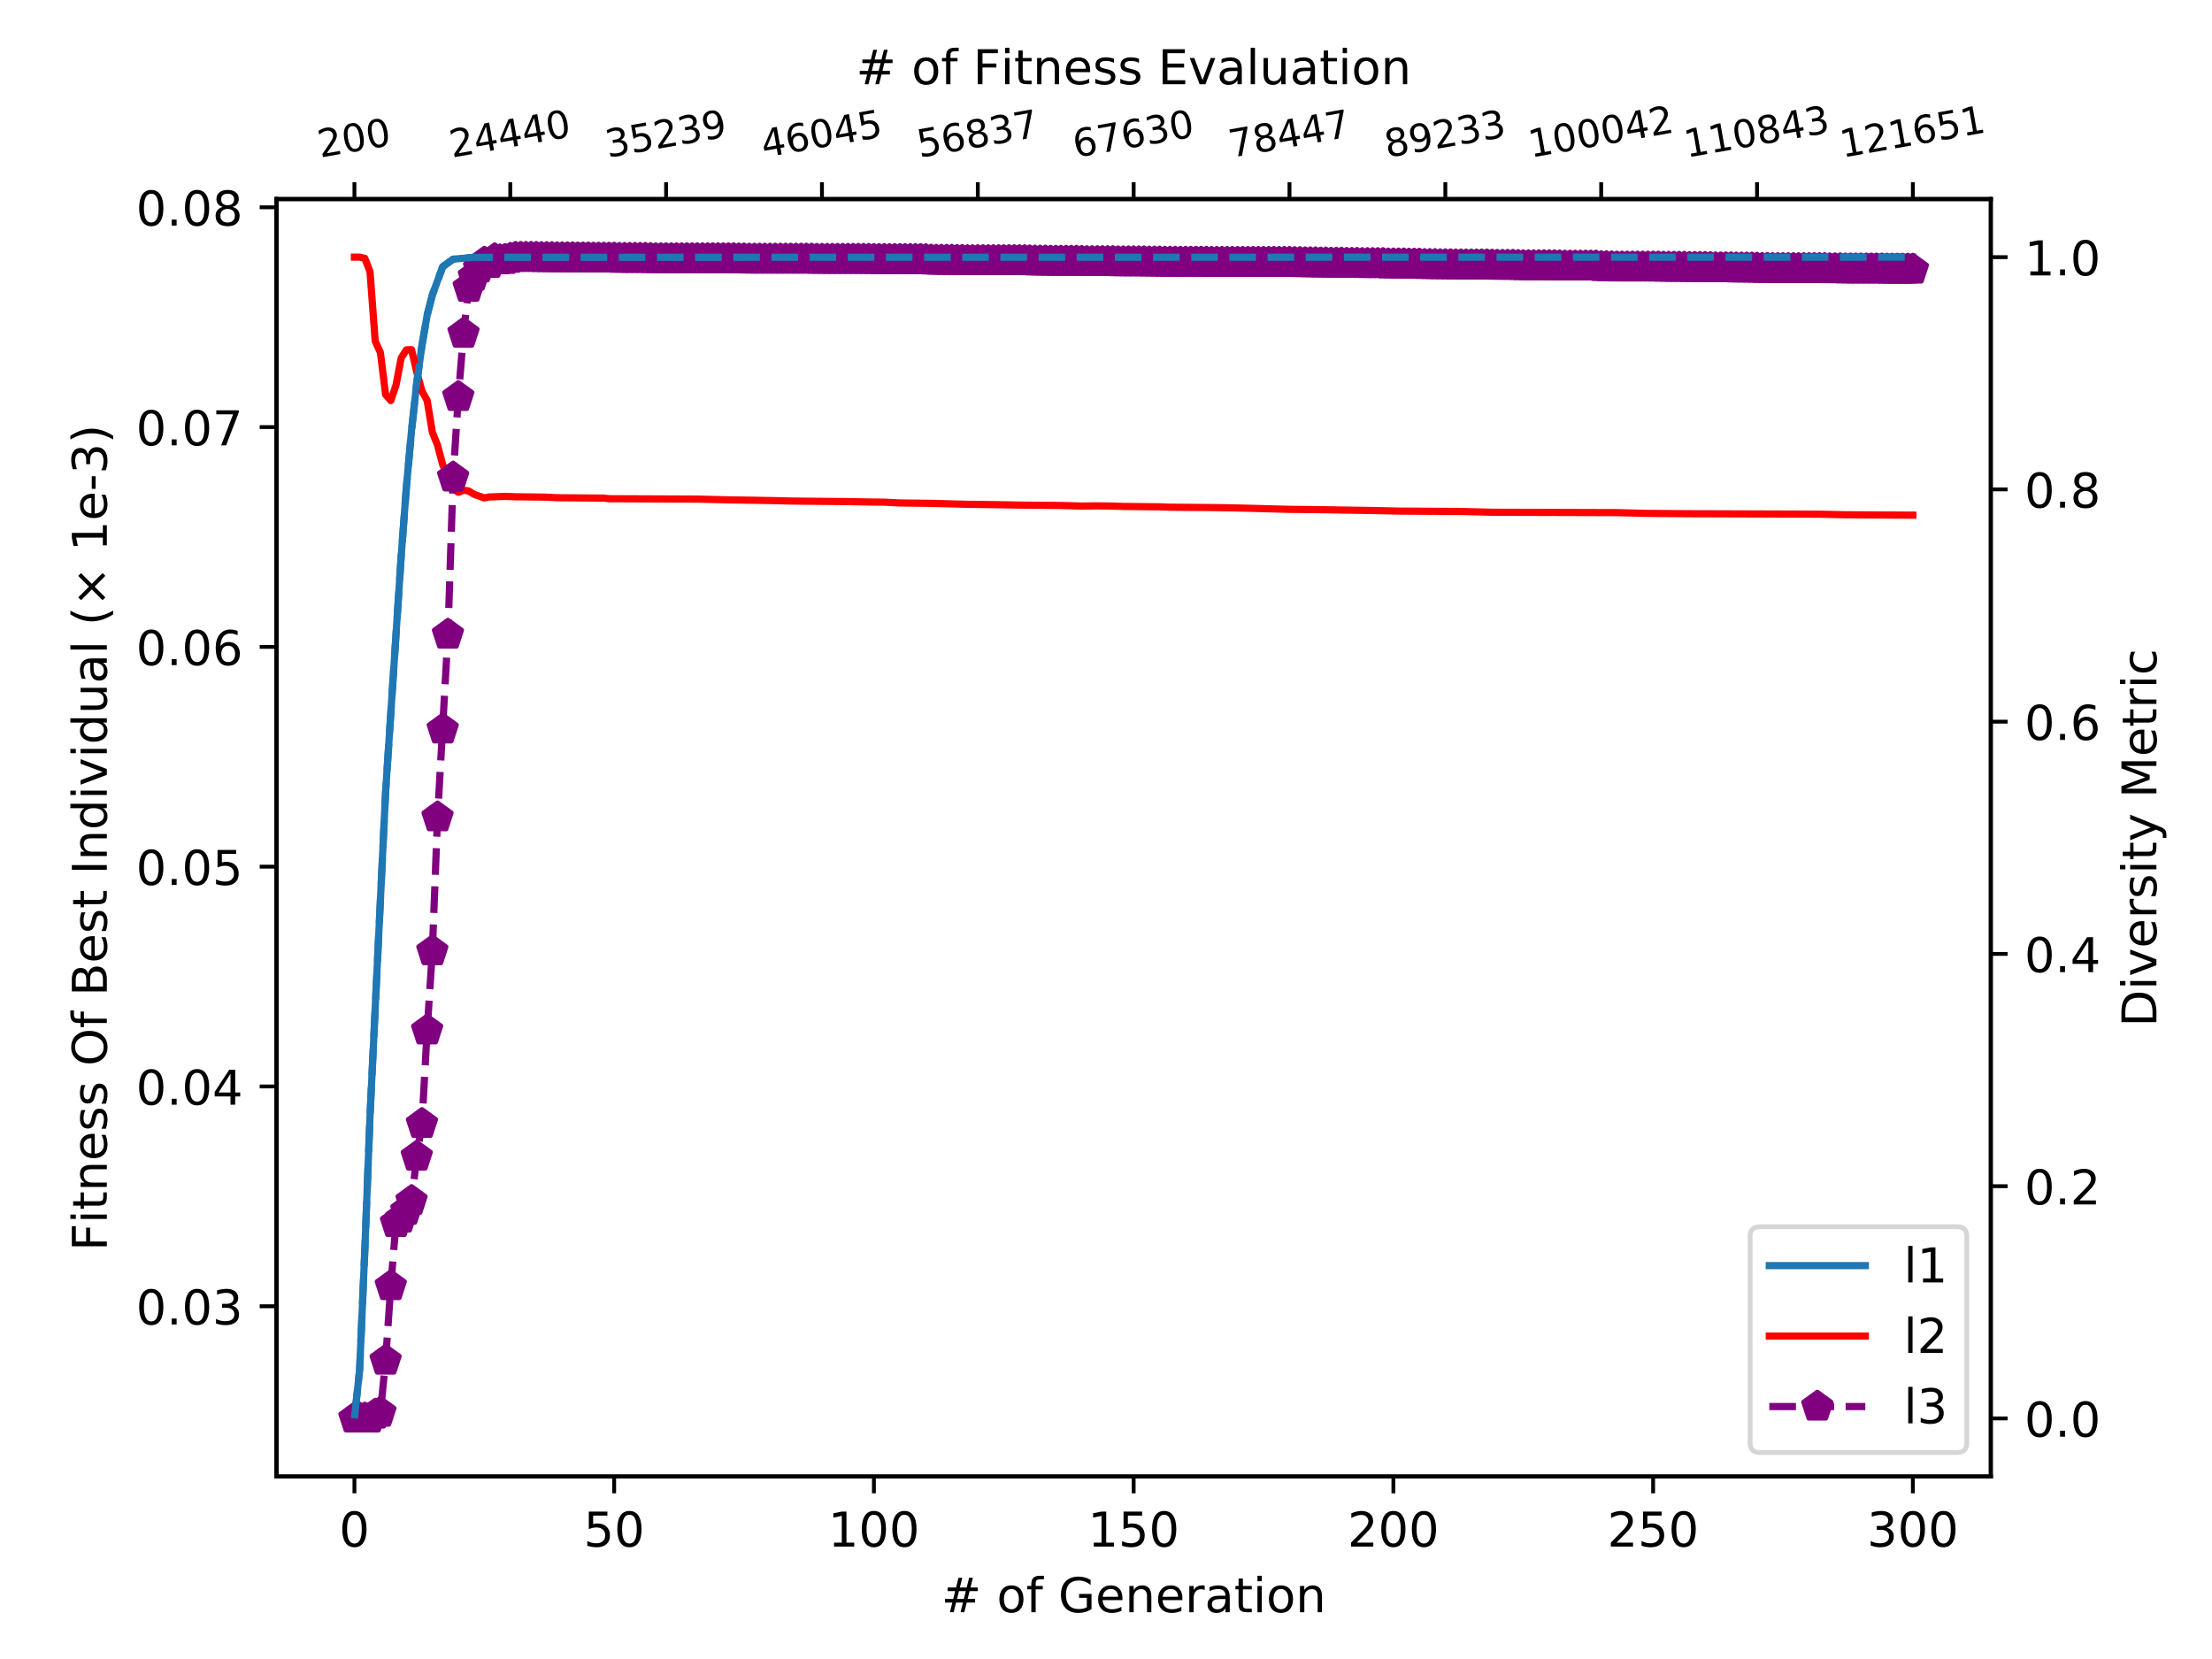<?xml version="1.0" encoding="utf-8" standalone="no"?>
<!DOCTYPE svg PUBLIC "-//W3C//DTD SVG 1.1//EN"
  "http://www.w3.org/Graphics/SVG/1.1/DTD/svg11.dtd">
<!-- Created with matplotlib (https://matplotlib.org/) -->
<svg height="345.6pt" version="1.1" viewBox="0 0 460.8 345.6" width="460.8pt" xmlns="http://www.w3.org/2000/svg" xmlns:xlink="http://www.w3.org/1999/xlink">
 <defs>
  <style type="text/css">
*{stroke-linecap:butt;stroke-linejoin:round;}
  </style>
 </defs>
 <g id="figure_1">
  <g id="patch_1">
   <path d="M 0 345.6 
L 460.8 345.6 
L 460.8 0 
L 0 0 
z
" style="fill:#ffffff;"/>
  </g>
  <g id="axes_1">
   <g id="patch_2">
    <path d="M 57.6 307.584 
L 414.72 307.584 
L 414.72 41.472 
L 57.6 41.472 
z
" style="fill:#ffffff;"/>
   </g>
   <g id="matplotlib.axis_1">
    <g id="xtick_1">
     <g id="line2d_1">
      <defs>
       <path d="M 0 0 
L 0 3.5 
" id="mdb77dc4c4b" style="stroke:#000000;stroke-width:0.8;"/>
      </defs>
      <g>
       <use style="stroke:#000000;stroke-width:0.8;" x="73.833" xlink:href="#mdb77dc4c4b" y="307.584"/>
      </g>
     </g>
     <g id="text_1">
      <!-- 0 -->
      <defs>
       <path d="M 31.781 66.406 
Q 24.172 66.406 20.328 58.906 
Q 16.5 51.422 16.5 36.375 
Q 16.5 21.391 20.328 13.891 
Q 24.172 6.391 31.781 6.391 
Q 39.453 6.391 43.281 13.891 
Q 47.125 21.391 47.125 36.375 
Q 47.125 51.422 43.281 58.906 
Q 39.453 66.406 31.781 66.406 
z
M 31.781 74.219 
Q 44.047 74.219 50.516 64.516 
Q 56.984 54.828 56.984 36.375 
Q 56.984 17.969 50.516 8.266 
Q 44.047 -1.422 31.781 -1.422 
Q 19.531 -1.422 13.062 8.266 
Q 6.594 17.969 6.594 36.375 
Q 6.594 54.828 13.062 64.516 
Q 19.531 74.219 31.781 74.219 
z
" id="DejaVuSans-48"/>
      </defs>
      <g transform="translate(70.651 322.182)scale(0.1 -0.1)">
       <use xlink:href="#DejaVuSans-48"/>
      </g>
     </g>
    </g>
    <g id="xtick_2">
     <g id="line2d_2">
      <g>
       <use style="stroke:#000000;stroke-width:0.8;" x="127.942" xlink:href="#mdb77dc4c4b" y="307.584"/>
      </g>
     </g>
     <g id="text_2">
      <!-- 50 -->
      <defs>
       <path d="M 10.797 72.906 
L 49.516 72.906 
L 49.516 64.594 
L 19.828 64.594 
L 19.828 46.734 
Q 21.969 47.469 24.109 47.828 
Q 26.266 48.188 28.422 48.188 
Q 40.625 48.188 47.75 41.5 
Q 54.891 34.812 54.891 23.391 
Q 54.891 11.625 47.562 5.094 
Q 40.234 -1.422 26.906 -1.422 
Q 22.312 -1.422 17.547 -0.641 
Q 12.797 0.141 7.719 1.703 
L 7.719 11.625 
Q 12.109 9.234 16.797 8.062 
Q 21.484 6.891 26.703 6.891 
Q 35.156 6.891 40.078 11.328 
Q 45.016 15.766 45.016 23.391 
Q 45.016 31 40.078 35.438 
Q 35.156 39.891 26.703 39.891 
Q 22.75 39.891 18.812 39.016 
Q 14.891 38.141 10.797 36.281 
z
" id="DejaVuSans-53"/>
      </defs>
      <g transform="translate(121.579 322.182)scale(0.1 -0.1)">
       <use xlink:href="#DejaVuSans-53"/>
       <use x="63.623" xlink:href="#DejaVuSans-48"/>
      </g>
     </g>
    </g>
    <g id="xtick_3">
     <g id="line2d_3">
      <g>
       <use style="stroke:#000000;stroke-width:0.8;" x="182.051" xlink:href="#mdb77dc4c4b" y="307.584"/>
      </g>
     </g>
     <g id="text_3">
      <!-- 100 -->
      <defs>
       <path d="M 12.406 8.297 
L 28.516 8.297 
L 28.516 63.922 
L 10.984 60.406 
L 10.984 69.391 
L 28.422 72.906 
L 38.281 72.906 
L 38.281 8.297 
L 54.391 8.297 
L 54.391 0 
L 12.406 0 
z
" id="DejaVuSans-49"/>
      </defs>
      <g transform="translate(172.507 322.182)scale(0.1 -0.1)">
       <use xlink:href="#DejaVuSans-49"/>
       <use x="63.623" xlink:href="#DejaVuSans-48"/>
       <use x="127.246" xlink:href="#DejaVuSans-48"/>
      </g>
     </g>
    </g>
    <g id="xtick_4">
     <g id="line2d_4">
      <g>
       <use style="stroke:#000000;stroke-width:0.8;" x="236.16" xlink:href="#mdb77dc4c4b" y="307.584"/>
      </g>
     </g>
     <g id="text_4">
      <!-- 150 -->
      <g transform="translate(226.616 322.182)scale(0.1 -0.1)">
       <use xlink:href="#DejaVuSans-49"/>
       <use x="63.623" xlink:href="#DejaVuSans-53"/>
       <use x="127.246" xlink:href="#DejaVuSans-48"/>
      </g>
     </g>
    </g>
    <g id="xtick_5">
     <g id="line2d_5">
      <g>
       <use style="stroke:#000000;stroke-width:0.8;" x="290.269" xlink:href="#mdb77dc4c4b" y="307.584"/>
      </g>
     </g>
     <g id="text_5">
      <!-- 200 -->
      <defs>
       <path d="M 19.188 8.297 
L 53.609 8.297 
L 53.609 0 
L 7.328 0 
L 7.328 8.297 
Q 12.938 14.109 22.625 23.891 
Q 32.328 33.688 34.812 36.531 
Q 39.547 41.844 41.422 45.531 
Q 43.312 49.219 43.312 52.781 
Q 43.312 58.594 39.234 62.25 
Q 35.156 65.922 28.609 65.922 
Q 23.969 65.922 18.812 64.312 
Q 13.672 62.703 7.812 59.422 
L 7.812 69.391 
Q 13.766 71.781 18.938 73 
Q 24.125 74.219 28.422 74.219 
Q 39.75 74.219 46.484 68.547 
Q 53.219 62.891 53.219 53.422 
Q 53.219 48.922 51.531 44.891 
Q 49.859 40.875 45.406 35.406 
Q 44.188 33.984 37.641 27.219 
Q 31.109 20.453 19.188 8.297 
z
" id="DejaVuSans-50"/>
      </defs>
      <g transform="translate(280.725 322.182)scale(0.1 -0.1)">
       <use xlink:href="#DejaVuSans-50"/>
       <use x="63.623" xlink:href="#DejaVuSans-48"/>
       <use x="127.246" xlink:href="#DejaVuSans-48"/>
      </g>
     </g>
    </g>
    <g id="xtick_6">
     <g id="line2d_6">
      <g>
       <use style="stroke:#000000;stroke-width:0.8;" x="344.378" xlink:href="#mdb77dc4c4b" y="307.584"/>
      </g>
     </g>
     <g id="text_6">
      <!-- 250 -->
      <g transform="translate(334.834 322.182)scale(0.1 -0.1)">
       <use xlink:href="#DejaVuSans-50"/>
       <use x="63.623" xlink:href="#DejaVuSans-53"/>
       <use x="127.246" xlink:href="#DejaVuSans-48"/>
      </g>
     </g>
    </g>
    <g id="xtick_7">
     <g id="line2d_7">
      <g>
       <use style="stroke:#000000;stroke-width:0.8;" x="398.487" xlink:href="#mdb77dc4c4b" y="307.584"/>
      </g>
     </g>
     <g id="text_7">
      <!-- 300 -->
      <defs>
       <path d="M 40.578 39.312 
Q 47.656 37.797 51.625 33 
Q 55.609 28.219 55.609 21.188 
Q 55.609 10.406 48.188 4.484 
Q 40.766 -1.422 27.094 -1.422 
Q 22.516 -1.422 17.656 -0.516 
Q 12.797 0.391 7.625 2.203 
L 7.625 11.719 
Q 11.719 9.328 16.594 8.109 
Q 21.484 6.891 26.812 6.891 
Q 36.078 6.891 40.938 10.547 
Q 45.797 14.203 45.797 21.188 
Q 45.797 27.641 41.281 31.266 
Q 36.766 34.906 28.719 34.906 
L 20.219 34.906 
L 20.219 43.016 
L 29.109 43.016 
Q 36.375 43.016 40.234 45.922 
Q 44.094 48.828 44.094 54.297 
Q 44.094 59.906 40.109 62.906 
Q 36.141 65.922 28.719 65.922 
Q 24.656 65.922 20.016 65.031 
Q 15.375 64.156 9.812 62.312 
L 9.812 71.094 
Q 15.438 72.656 20.344 73.438 
Q 25.25 74.219 29.594 74.219 
Q 40.828 74.219 47.359 69.109 
Q 53.906 64.016 53.906 55.328 
Q 53.906 49.266 50.438 45.094 
Q 46.969 40.922 40.578 39.312 
z
" id="DejaVuSans-51"/>
      </defs>
      <g transform="translate(388.944 322.182)scale(0.1 -0.1)">
       <use xlink:href="#DejaVuSans-51"/>
       <use x="63.623" xlink:href="#DejaVuSans-48"/>
       <use x="127.246" xlink:href="#DejaVuSans-48"/>
      </g>
     </g>
    </g>
    <g id="text_8">
     <!-- # of Generation -->
     <defs>
      <path d="M 51.125 44 
L 36.922 44 
L 32.812 27.688 
L 47.125 27.688 
z
M 43.797 71.781 
L 38.719 51.516 
L 52.984 51.516 
L 58.109 71.781 
L 65.922 71.781 
L 60.891 51.516 
L 76.125 51.516 
L 76.125 44 
L 58.984 44 
L 54.984 27.688 
L 70.516 27.688 
L 70.516 20.219 
L 53.078 20.219 
L 48 0 
L 40.188 0 
L 45.219 20.219 
L 30.906 20.219 
L 25.875 0 
L 18.016 0 
L 23.094 20.219 
L 7.719 20.219 
L 7.719 27.688 
L 24.906 27.688 
L 29 44 
L 13.281 44 
L 13.281 51.516 
L 30.906 51.516 
L 35.891 71.781 
z
" id="DejaVuSans-35"/>
      <path id="DejaVuSans-32"/>
      <path d="M 30.609 48.391 
Q 23.391 48.391 19.188 42.75 
Q 14.984 37.109 14.984 27.297 
Q 14.984 17.484 19.156 11.844 
Q 23.344 6.203 30.609 6.203 
Q 37.797 6.203 41.984 11.859 
Q 46.188 17.531 46.188 27.297 
Q 46.188 37.016 41.984 42.703 
Q 37.797 48.391 30.609 48.391 
z
M 30.609 56 
Q 42.328 56 49.016 48.375 
Q 55.719 40.766 55.719 27.297 
Q 55.719 13.875 49.016 6.219 
Q 42.328 -1.422 30.609 -1.422 
Q 18.844 -1.422 12.172 6.219 
Q 5.516 13.875 5.516 27.297 
Q 5.516 40.766 12.172 48.375 
Q 18.844 56 30.609 56 
z
" id="DejaVuSans-111"/>
      <path d="M 37.109 75.984 
L 37.109 68.5 
L 28.516 68.5 
Q 23.688 68.5 21.797 66.547 
Q 19.922 64.594 19.922 59.516 
L 19.922 54.688 
L 34.719 54.688 
L 34.719 47.703 
L 19.922 47.703 
L 19.922 0 
L 10.891 0 
L 10.891 47.703 
L 2.297 47.703 
L 2.297 54.688 
L 10.891 54.688 
L 10.891 58.5 
Q 10.891 67.625 15.141 71.797 
Q 19.391 75.984 28.609 75.984 
z
" id="DejaVuSans-102"/>
      <path d="M 59.516 10.406 
L 59.516 29.984 
L 43.406 29.984 
L 43.406 38.094 
L 69.281 38.094 
L 69.281 6.781 
Q 63.578 2.734 56.688 0.656 
Q 49.812 -1.422 42 -1.422 
Q 24.906 -1.422 15.25 8.562 
Q 5.609 18.562 5.609 36.375 
Q 5.609 54.25 15.25 64.234 
Q 24.906 74.219 42 74.219 
Q 49.125 74.219 55.547 72.453 
Q 61.969 70.703 67.391 67.281 
L 67.391 56.781 
Q 61.922 61.422 55.766 63.766 
Q 49.609 66.109 42.828 66.109 
Q 29.438 66.109 22.719 58.641 
Q 16.016 51.172 16.016 36.375 
Q 16.016 21.625 22.719 14.156 
Q 29.438 6.688 42.828 6.688 
Q 48.047 6.688 52.141 7.594 
Q 56.25 8.5 59.516 10.406 
z
" id="DejaVuSans-71"/>
      <path d="M 56.203 29.594 
L 56.203 25.203 
L 14.891 25.203 
Q 15.484 15.922 20.484 11.062 
Q 25.484 6.203 34.422 6.203 
Q 39.594 6.203 44.453 7.469 
Q 49.312 8.734 54.109 11.281 
L 54.109 2.781 
Q 49.266 0.734 44.188 -0.344 
Q 39.109 -1.422 33.891 -1.422 
Q 20.797 -1.422 13.156 6.188 
Q 5.516 13.812 5.516 26.812 
Q 5.516 40.234 12.766 48.109 
Q 20.016 56 32.328 56 
Q 43.359 56 49.781 48.891 
Q 56.203 41.797 56.203 29.594 
z
M 47.219 32.234 
Q 47.125 39.594 43.094 43.984 
Q 39.062 48.391 32.422 48.391 
Q 24.906 48.391 20.391 44.141 
Q 15.875 39.891 15.188 32.172 
z
" id="DejaVuSans-101"/>
      <path d="M 54.891 33.016 
L 54.891 0 
L 45.906 0 
L 45.906 32.719 
Q 45.906 40.484 42.875 44.328 
Q 39.844 48.188 33.797 48.188 
Q 26.516 48.188 22.312 43.547 
Q 18.109 38.922 18.109 30.906 
L 18.109 0 
L 9.078 0 
L 9.078 54.688 
L 18.109 54.688 
L 18.109 46.188 
Q 21.344 51.125 25.703 53.562 
Q 30.078 56 35.797 56 
Q 45.219 56 50.047 50.172 
Q 54.891 44.344 54.891 33.016 
z
" id="DejaVuSans-110"/>
      <path d="M 41.109 46.297 
Q 39.594 47.172 37.812 47.578 
Q 36.031 48 33.891 48 
Q 26.266 48 22.188 43.047 
Q 18.109 38.094 18.109 28.812 
L 18.109 0 
L 9.078 0 
L 9.078 54.688 
L 18.109 54.688 
L 18.109 46.188 
Q 20.953 51.172 25.484 53.578 
Q 30.031 56 36.531 56 
Q 37.453 56 38.578 55.875 
Q 39.703 55.766 41.062 55.516 
z
" id="DejaVuSans-114"/>
      <path d="M 34.281 27.484 
Q 23.391 27.484 19.188 25 
Q 14.984 22.516 14.984 16.5 
Q 14.984 11.719 18.141 8.906 
Q 21.297 6.109 26.703 6.109 
Q 34.188 6.109 38.703 11.406 
Q 43.219 16.703 43.219 25.484 
L 43.219 27.484 
z
M 52.203 31.203 
L 52.203 0 
L 43.219 0 
L 43.219 8.297 
Q 40.141 3.328 35.547 0.953 
Q 30.953 -1.422 24.312 -1.422 
Q 15.922 -1.422 10.953 3.297 
Q 6 8.016 6 15.922 
Q 6 25.141 12.172 29.828 
Q 18.359 34.516 30.609 34.516 
L 43.219 34.516 
L 43.219 35.406 
Q 43.219 41.609 39.141 45 
Q 35.062 48.391 27.688 48.391 
Q 23 48.391 18.547 47.266 
Q 14.109 46.141 10.016 43.891 
L 10.016 52.203 
Q 14.938 54.109 19.578 55.047 
Q 24.219 56 28.609 56 
Q 40.484 56 46.344 49.844 
Q 52.203 43.703 52.203 31.203 
z
" id="DejaVuSans-97"/>
      <path d="M 18.312 70.219 
L 18.312 54.688 
L 36.812 54.688 
L 36.812 47.703 
L 18.312 47.703 
L 18.312 18.016 
Q 18.312 11.328 20.141 9.422 
Q 21.969 7.516 27.594 7.516 
L 36.812 7.516 
L 36.812 0 
L 27.594 0 
Q 17.188 0 13.234 3.875 
Q 9.281 7.766 9.281 18.016 
L 9.281 47.703 
L 2.688 47.703 
L 2.688 54.688 
L 9.281 54.688 
L 9.281 70.219 
z
" id="DejaVuSans-116"/>
      <path d="M 9.422 54.688 
L 18.406 54.688 
L 18.406 0 
L 9.422 0 
z
M 9.422 75.984 
L 18.406 75.984 
L 18.406 64.594 
L 9.422 64.594 
z
" id="DejaVuSans-105"/>
     </defs>
     <g transform="translate(196.08 335.861)scale(0.1 -0.1)">
      <use xlink:href="#DejaVuSans-35"/>
      <use x="83.789" xlink:href="#DejaVuSans-32"/>
      <use x="115.576" xlink:href="#DejaVuSans-111"/>
      <use x="176.758" xlink:href="#DejaVuSans-102"/>
      <use x="211.963" xlink:href="#DejaVuSans-32"/>
      <use x="243.75" xlink:href="#DejaVuSans-71"/>
      <use x="321.24" xlink:href="#DejaVuSans-101"/>
      <use x="382.764" xlink:href="#DejaVuSans-110"/>
      <use x="446.143" xlink:href="#DejaVuSans-101"/>
      <use x="507.666" xlink:href="#DejaVuSans-114"/>
      <use x="548.779" xlink:href="#DejaVuSans-97"/>
      <use x="610.059" xlink:href="#DejaVuSans-116"/>
      <use x="649.268" xlink:href="#DejaVuSans-105"/>
      <use x="677.051" xlink:href="#DejaVuSans-111"/>
      <use x="738.232" xlink:href="#DejaVuSans-110"/>
     </g>
    </g>
   </g>
   <g id="matplotlib.axis_2">
    <g id="ytick_1">
     <g id="line2d_8">
      <defs>
       <path d="M 0 0 
L -3.5 0 
" id="ma6c27b1d71" style="stroke:#000000;stroke-width:0.8;"/>
      </defs>
      <g>
       <use style="stroke:#000000;stroke-width:0.8;" x="57.6" xlink:href="#ma6c27b1d71" y="272.117"/>
      </g>
     </g>
     <g id="text_9">
      <!-- 0.03 -->
      <defs>
       <path d="M 10.688 12.406 
L 21 12.406 
L 21 0 
L 10.688 0 
z
" id="DejaVuSans-46"/>
      </defs>
      <g transform="translate(28.334 275.916)scale(0.1 -0.1)">
       <use xlink:href="#DejaVuSans-48"/>
       <use x="63.623" xlink:href="#DejaVuSans-46"/>
       <use x="95.41" xlink:href="#DejaVuSans-48"/>
       <use x="159.033" xlink:href="#DejaVuSans-51"/>
      </g>
     </g>
    </g>
    <g id="ytick_2">
     <g id="line2d_9">
      <g>
       <use style="stroke:#000000;stroke-width:0.8;" x="57.6" xlink:href="#ma6c27b1d71" y="226.331"/>
      </g>
     </g>
     <g id="text_10">
      <!-- 0.04 -->
      <defs>
       <path d="M 37.797 64.312 
L 12.891 25.391 
L 37.797 25.391 
z
M 35.203 72.906 
L 47.609 72.906 
L 47.609 25.391 
L 58.016 25.391 
L 58.016 17.188 
L 47.609 17.188 
L 47.609 0 
L 37.797 0 
L 37.797 17.188 
L 4.891 17.188 
L 4.891 26.703 
z
" id="DejaVuSans-52"/>
      </defs>
      <g transform="translate(28.334 230.13)scale(0.1 -0.1)">
       <use xlink:href="#DejaVuSans-48"/>
       <use x="63.623" xlink:href="#DejaVuSans-46"/>
       <use x="95.41" xlink:href="#DejaVuSans-48"/>
       <use x="159.033" xlink:href="#DejaVuSans-52"/>
      </g>
     </g>
    </g>
    <g id="ytick_3">
     <g id="line2d_10">
      <g>
       <use style="stroke:#000000;stroke-width:0.8;" x="57.6" xlink:href="#ma6c27b1d71" y="180.545"/>
      </g>
     </g>
     <g id="text_11">
      <!-- 0.05 -->
      <g transform="translate(28.334 184.344)scale(0.1 -0.1)">
       <use xlink:href="#DejaVuSans-48"/>
       <use x="63.623" xlink:href="#DejaVuSans-46"/>
       <use x="95.41" xlink:href="#DejaVuSans-48"/>
       <use x="159.033" xlink:href="#DejaVuSans-53"/>
      </g>
     </g>
    </g>
    <g id="ytick_4">
     <g id="line2d_11">
      <g>
       <use style="stroke:#000000;stroke-width:0.8;" x="57.6" xlink:href="#ma6c27b1d71" y="134.759"/>
      </g>
     </g>
     <g id="text_12">
      <!-- 0.06 -->
      <defs>
       <path d="M 33.016 40.375 
Q 26.375 40.375 22.484 35.828 
Q 18.609 31.297 18.609 23.391 
Q 18.609 15.531 22.484 10.953 
Q 26.375 6.391 33.016 6.391 
Q 39.656 6.391 43.531 10.953 
Q 47.406 15.531 47.406 23.391 
Q 47.406 31.297 43.531 35.828 
Q 39.656 40.375 33.016 40.375 
z
M 52.594 71.297 
L 52.594 62.312 
Q 48.875 64.062 45.094 64.984 
Q 41.312 65.922 37.594 65.922 
Q 27.828 65.922 22.672 59.328 
Q 17.531 52.734 16.797 39.406 
Q 19.672 43.656 24.016 45.922 
Q 28.375 48.188 33.594 48.188 
Q 44.578 48.188 50.953 41.516 
Q 57.328 34.859 57.328 23.391 
Q 57.328 12.156 50.688 5.359 
Q 44.047 -1.422 33.016 -1.422 
Q 20.359 -1.422 13.672 8.266 
Q 6.984 17.969 6.984 36.375 
Q 6.984 53.656 15.188 63.938 
Q 23.391 74.219 37.203 74.219 
Q 40.922 74.219 44.703 73.484 
Q 48.484 72.75 52.594 71.297 
z
" id="DejaVuSans-54"/>
      </defs>
      <g transform="translate(28.334 138.558)scale(0.1 -0.1)">
       <use xlink:href="#DejaVuSans-48"/>
       <use x="63.623" xlink:href="#DejaVuSans-46"/>
       <use x="95.41" xlink:href="#DejaVuSans-48"/>
       <use x="159.033" xlink:href="#DejaVuSans-54"/>
      </g>
     </g>
    </g>
    <g id="ytick_5">
     <g id="line2d_12">
      <g>
       <use style="stroke:#000000;stroke-width:0.8;" x="57.6" xlink:href="#ma6c27b1d71" y="88.973"/>
      </g>
     </g>
     <g id="text_13">
      <!-- 0.07 -->
      <defs>
       <path d="M 8.203 72.906 
L 55.078 72.906 
L 55.078 68.703 
L 28.609 0 
L 18.312 0 
L 43.219 64.594 
L 8.203 64.594 
z
" id="DejaVuSans-55"/>
      </defs>
      <g transform="translate(28.334 92.772)scale(0.1 -0.1)">
       <use xlink:href="#DejaVuSans-48"/>
       <use x="63.623" xlink:href="#DejaVuSans-46"/>
       <use x="95.41" xlink:href="#DejaVuSans-48"/>
       <use x="159.033" xlink:href="#DejaVuSans-55"/>
      </g>
     </g>
    </g>
    <g id="ytick_6">
     <g id="line2d_13">
      <g>
       <use style="stroke:#000000;stroke-width:0.8;" x="57.6" xlink:href="#ma6c27b1d71" y="43.187"/>
      </g>
     </g>
     <g id="text_14">
      <!-- 0.08 -->
      <defs>
       <path d="M 31.781 34.625 
Q 24.75 34.625 20.719 30.859 
Q 16.703 27.094 16.703 20.516 
Q 16.703 13.922 20.719 10.156 
Q 24.75 6.391 31.781 6.391 
Q 38.812 6.391 42.859 10.172 
Q 46.922 13.969 46.922 20.516 
Q 46.922 27.094 42.891 30.859 
Q 38.875 34.625 31.781 34.625 
z
M 21.922 38.812 
Q 15.578 40.375 12.031 44.719 
Q 8.5 49.078 8.5 55.328 
Q 8.5 64.062 14.719 69.141 
Q 20.953 74.219 31.781 74.219 
Q 42.672 74.219 48.875 69.141 
Q 55.078 64.062 55.078 55.328 
Q 55.078 49.078 51.531 44.719 
Q 48 40.375 41.703 38.812 
Q 48.828 37.156 52.797 32.312 
Q 56.781 27.484 56.781 20.516 
Q 56.781 9.906 50.312 4.234 
Q 43.844 -1.422 31.781 -1.422 
Q 19.734 -1.422 13.25 4.234 
Q 6.781 9.906 6.781 20.516 
Q 6.781 27.484 10.781 32.312 
Q 14.797 37.156 21.922 38.812 
z
M 18.312 54.391 
Q 18.312 48.734 21.844 45.562 
Q 25.391 42.391 31.781 42.391 
Q 38.141 42.391 41.719 45.562 
Q 45.312 48.734 45.312 54.391 
Q 45.312 60.062 41.719 63.234 
Q 38.141 66.406 31.781 66.406 
Q 25.391 66.406 21.844 63.234 
Q 18.312 60.062 18.312 54.391 
z
" id="DejaVuSans-56"/>
      </defs>
      <g transform="translate(28.334 46.987)scale(0.1 -0.1)">
       <use xlink:href="#DejaVuSans-48"/>
       <use x="63.623" xlink:href="#DejaVuSans-46"/>
       <use x="95.41" xlink:href="#DejaVuSans-48"/>
       <use x="159.033" xlink:href="#DejaVuSans-56"/>
      </g>
     </g>
    </g>
    <g id="text_15">
     <!-- Fitness Of Best Individual (× 1e-3) -->
     <defs>
      <path d="M 9.812 72.906 
L 51.703 72.906 
L 51.703 64.594 
L 19.672 64.594 
L 19.672 43.109 
L 48.578 43.109 
L 48.578 34.812 
L 19.672 34.812 
L 19.672 0 
L 9.812 0 
z
" id="DejaVuSans-70"/>
      <path d="M 44.281 53.078 
L 44.281 44.578 
Q 40.484 46.531 36.375 47.5 
Q 32.281 48.484 27.875 48.484 
Q 21.188 48.484 17.844 46.438 
Q 14.5 44.391 14.5 40.281 
Q 14.5 37.156 16.891 35.375 
Q 19.281 33.594 26.516 31.984 
L 29.594 31.297 
Q 39.156 29.25 43.188 25.516 
Q 47.219 21.781 47.219 15.094 
Q 47.219 7.469 41.188 3.016 
Q 35.156 -1.422 24.609 -1.422 
Q 20.219 -1.422 15.453 -0.562 
Q 10.688 0.297 5.422 2 
L 5.422 11.281 
Q 10.406 8.688 15.234 7.391 
Q 20.062 6.109 24.812 6.109 
Q 31.156 6.109 34.562 8.281 
Q 37.984 10.453 37.984 14.406 
Q 37.984 18.062 35.516 20.016 
Q 33.062 21.969 24.703 23.781 
L 21.578 24.516 
Q 13.234 26.266 9.516 29.906 
Q 5.812 33.547 5.812 39.891 
Q 5.812 47.609 11.281 51.797 
Q 16.75 56 26.812 56 
Q 31.781 56 36.172 55.266 
Q 40.578 54.547 44.281 53.078 
z
" id="DejaVuSans-115"/>
      <path d="M 39.406 66.219 
Q 28.656 66.219 22.328 58.203 
Q 16.016 50.203 16.016 36.375 
Q 16.016 22.609 22.328 14.594 
Q 28.656 6.594 39.406 6.594 
Q 50.141 6.594 56.422 14.594 
Q 62.703 22.609 62.703 36.375 
Q 62.703 50.203 56.422 58.203 
Q 50.141 66.219 39.406 66.219 
z
M 39.406 74.219 
Q 54.734 74.219 63.906 63.938 
Q 73.094 53.656 73.094 36.375 
Q 73.094 19.141 63.906 8.859 
Q 54.734 -1.422 39.406 -1.422 
Q 24.031 -1.422 14.812 8.828 
Q 5.609 19.094 5.609 36.375 
Q 5.609 53.656 14.812 63.938 
Q 24.031 74.219 39.406 74.219 
z
" id="DejaVuSans-79"/>
      <path d="M 19.672 34.812 
L 19.672 8.109 
L 35.5 8.109 
Q 43.453 8.109 47.281 11.406 
Q 51.125 14.703 51.125 21.484 
Q 51.125 28.328 47.281 31.562 
Q 43.453 34.812 35.5 34.812 
z
M 19.672 64.797 
L 19.672 42.828 
L 34.281 42.828 
Q 41.5 42.828 45.031 45.531 
Q 48.578 48.25 48.578 53.812 
Q 48.578 59.328 45.031 62.062 
Q 41.5 64.797 34.281 64.797 
z
M 9.812 72.906 
L 35.016 72.906 
Q 46.297 72.906 52.391 68.219 
Q 58.5 63.531 58.5 54.891 
Q 58.5 48.188 55.375 44.234 
Q 52.25 40.281 46.188 39.312 
Q 53.469 37.75 57.5 32.781 
Q 61.531 27.828 61.531 20.406 
Q 61.531 10.641 54.891 5.312 
Q 48.25 0 35.984 0 
L 9.812 0 
z
" id="DejaVuSans-66"/>
      <path d="M 9.812 72.906 
L 19.672 72.906 
L 19.672 0 
L 9.812 0 
z
" id="DejaVuSans-73"/>
      <path d="M 45.406 46.391 
L 45.406 75.984 
L 54.391 75.984 
L 54.391 0 
L 45.406 0 
L 45.406 8.203 
Q 42.578 3.328 38.25 0.953 
Q 33.938 -1.422 27.875 -1.422 
Q 17.969 -1.422 11.734 6.484 
Q 5.516 14.406 5.516 27.297 
Q 5.516 40.188 11.734 48.094 
Q 17.969 56 27.875 56 
Q 33.938 56 38.25 53.625 
Q 42.578 51.266 45.406 46.391 
z
M 14.797 27.297 
Q 14.797 17.391 18.875 11.75 
Q 22.953 6.109 30.078 6.109 
Q 37.203 6.109 41.297 11.75 
Q 45.406 17.391 45.406 27.297 
Q 45.406 37.203 41.297 42.844 
Q 37.203 48.484 30.078 48.484 
Q 22.953 48.484 18.875 42.844 
Q 14.797 37.203 14.797 27.297 
z
" id="DejaVuSans-100"/>
      <path d="M 2.984 54.688 
L 12.5 54.688 
L 29.594 8.797 
L 46.688 54.688 
L 56.203 54.688 
L 35.688 0 
L 23.484 0 
z
" id="DejaVuSans-118"/>
      <path d="M 8.5 21.578 
L 8.5 54.688 
L 17.484 54.688 
L 17.484 21.922 
Q 17.484 14.156 20.5 10.266 
Q 23.531 6.391 29.594 6.391 
Q 36.859 6.391 41.078 11.031 
Q 45.312 15.672 45.312 23.688 
L 45.312 54.688 
L 54.297 54.688 
L 54.297 0 
L 45.312 0 
L 45.312 8.406 
Q 42.047 3.422 37.719 1 
Q 33.406 -1.422 27.688 -1.422 
Q 18.266 -1.422 13.375 4.438 
Q 8.5 10.297 8.5 21.578 
z
M 31.109 56 
z
" id="DejaVuSans-117"/>
      <path d="M 9.422 75.984 
L 18.406 75.984 
L 18.406 0 
L 9.422 0 
z
" id="DejaVuSans-108"/>
      <path d="M 31 75.875 
Q 24.469 64.656 21.281 53.656 
Q 18.109 42.672 18.109 31.391 
Q 18.109 20.125 21.312 9.062 
Q 24.516 -2 31 -13.188 
L 23.188 -13.188 
Q 15.875 -1.703 12.234 9.375 
Q 8.594 20.453 8.594 31.391 
Q 8.594 42.281 12.203 53.312 
Q 15.828 64.359 23.188 75.875 
z
" id="DejaVuSans-40"/>
      <path d="M 70.125 53.719 
L 47.797 31.297 
L 70.125 8.984 
L 64.312 3.078 
L 41.891 25.484 
L 19.484 3.078 
L 13.719 8.984 
L 35.984 31.297 
L 13.719 53.719 
L 19.484 59.625 
L 41.891 37.203 
L 64.312 59.625 
z
" id="DejaVuSans-215"/>
      <path d="M 4.891 31.391 
L 31.203 31.391 
L 31.203 23.391 
L 4.891 23.391 
z
" id="DejaVuSans-45"/>
      <path d="M 8.016 75.875 
L 15.828 75.875 
Q 23.141 64.359 26.781 53.312 
Q 30.422 42.281 30.422 31.391 
Q 30.422 20.453 26.781 9.375 
Q 23.141 -1.703 15.828 -13.188 
L 8.016 -13.188 
Q 14.5 -2 17.703 9.062 
Q 20.906 20.125 20.906 31.391 
Q 20.906 42.672 17.703 53.656 
Q 14.5 64.656 8.016 75.875 
z
" id="DejaVuSans-41"/>
     </defs>
     <g transform="translate(22.255 260.601)rotate(-90)scale(0.1 -0.1)">
      <use xlink:href="#DejaVuSans-70"/>
      <use x="57.41" xlink:href="#DejaVuSans-105"/>
      <use x="85.193" xlink:href="#DejaVuSans-116"/>
      <use x="124.402" xlink:href="#DejaVuSans-110"/>
      <use x="187.781" xlink:href="#DejaVuSans-101"/>
      <use x="249.305" xlink:href="#DejaVuSans-115"/>
      <use x="301.404" xlink:href="#DejaVuSans-115"/>
      <use x="353.504" xlink:href="#DejaVuSans-32"/>
      <use x="385.291" xlink:href="#DejaVuSans-79"/>
      <use x="464.002" xlink:href="#DejaVuSans-102"/>
      <use x="499.207" xlink:href="#DejaVuSans-32"/>
      <use x="530.994" xlink:href="#DejaVuSans-66"/>
      <use x="599.598" xlink:href="#DejaVuSans-101"/>
      <use x="661.121" xlink:href="#DejaVuSans-115"/>
      <use x="713.221" xlink:href="#DejaVuSans-116"/>
      <use x="752.43" xlink:href="#DejaVuSans-32"/>
      <use x="784.217" xlink:href="#DejaVuSans-73"/>
      <use x="813.709" xlink:href="#DejaVuSans-110"/>
      <use x="877.088" xlink:href="#DejaVuSans-100"/>
      <use x="940.564" xlink:href="#DejaVuSans-105"/>
      <use x="968.348" xlink:href="#DejaVuSans-118"/>
      <use x="1027.527" xlink:href="#DejaVuSans-105"/>
      <use x="1055.311" xlink:href="#DejaVuSans-100"/>
      <use x="1118.787" xlink:href="#DejaVuSans-117"/>
      <use x="1182.166" xlink:href="#DejaVuSans-97"/>
      <use x="1243.445" xlink:href="#DejaVuSans-108"/>
      <use x="1271.229" xlink:href="#DejaVuSans-32"/>
      <use x="1303.016" xlink:href="#DejaVuSans-40"/>
      <use x="1342.029" xlink:href="#DejaVuSans-215"/>
      <use x="1425.818" xlink:href="#DejaVuSans-32"/>
      <use x="1457.605" xlink:href="#DejaVuSans-49"/>
      <use x="1521.229" xlink:href="#DejaVuSans-101"/>
      <use x="1582.752" xlink:href="#DejaVuSans-45"/>
      <use x="1618.836" xlink:href="#DejaVuSans-51"/>
      <use x="1682.459" xlink:href="#DejaVuSans-41"/>
     </g>
    </g>
   </g>
   <g id="line2d_14">
    <path clip-path="url(#pf68c9d53f2)" d="M 73.833 295.488 
L 74.915 285.359 
L 75.997 260.479 
L 77.079 232.522 
L 80.326 165.02 
L 83.572 115.918 
L 84.655 101.529 
L 85.737 89.64 
L 86.819 79.715 
L 87.901 71.956 
L 88.983 65.645 
L 90.065 61.44 
L 92.23 55.547 
L 94.394 53.997 
L 98.723 53.6 
L 398.487 53.568 
L 398.487 53.568 
" style="fill:none;stroke:#1f77b4;stroke-linecap:square;stroke-width:1.5;"/>
   </g>
   <g id="patch_3">
    <path d="M 57.6 307.584 
L 57.6 41.472 
" style="fill:none;stroke:#000000;stroke-linecap:square;stroke-linejoin:miter;stroke-width:0.8;"/>
   </g>
   <g id="patch_4">
    <path d="M 414.72 307.584 
L 414.72 41.472 
" style="fill:none;stroke:#000000;stroke-linecap:square;stroke-linejoin:miter;stroke-width:0.8;"/>
   </g>
   <g id="patch_5">
    <path d="M 57.6 307.584 
L 414.72 307.584 
" style="fill:none;stroke:#000000;stroke-linecap:square;stroke-linejoin:miter;stroke-width:0.8;"/>
   </g>
   <g id="patch_6">
    <path d="M 57.6 41.472 
L 414.72 41.472 
" style="fill:none;stroke:#000000;stroke-linecap:square;stroke-linejoin:miter;stroke-width:0.8;"/>
   </g>
  </g>
  <g id="axes_2">
   <g id="matplotlib.axis_3">
    <g id="ytick_7">
     <g id="line2d_15">
      <defs>
       <path d="M 0 0 
L 3.5 0 
" id="m983d0daed7" style="stroke:#000000;stroke-width:0.8;"/>
      </defs>
      <g>
       <use style="stroke:#000000;stroke-width:0.8;" x="414.72" xlink:href="#m983d0daed7" y="295.488"/>
      </g>
     </g>
     <g id="text_16">
      <!-- 0.0 -->
      <g transform="translate(421.72 299.287)scale(0.1 -0.1)">
       <use xlink:href="#DejaVuSans-48"/>
       <use x="63.623" xlink:href="#DejaVuSans-46"/>
       <use x="95.41" xlink:href="#DejaVuSans-48"/>
      </g>
     </g>
    </g>
    <g id="ytick_8">
     <g id="line2d_16">
      <g>
       <use style="stroke:#000000;stroke-width:0.8;" x="414.72" xlink:href="#m983d0daed7" y="247.104"/>
      </g>
     </g>
     <g id="text_17">
      <!-- 0.2 -->
      <g transform="translate(421.72 250.903)scale(0.1 -0.1)">
       <use xlink:href="#DejaVuSans-48"/>
       <use x="63.623" xlink:href="#DejaVuSans-46"/>
       <use x="95.41" xlink:href="#DejaVuSans-50"/>
      </g>
     </g>
    </g>
    <g id="ytick_9">
     <g id="line2d_17">
      <g>
       <use style="stroke:#000000;stroke-width:0.8;" x="414.72" xlink:href="#m983d0daed7" y="198.72"/>
      </g>
     </g>
     <g id="text_18">
      <!-- 0.4 -->
      <g transform="translate(421.72 202.519)scale(0.1 -0.1)">
       <use xlink:href="#DejaVuSans-48"/>
       <use x="63.623" xlink:href="#DejaVuSans-46"/>
       <use x="95.41" xlink:href="#DejaVuSans-52"/>
      </g>
     </g>
    </g>
    <g id="ytick_10">
     <g id="line2d_18">
      <g>
       <use style="stroke:#000000;stroke-width:0.8;" x="414.72" xlink:href="#m983d0daed7" y="150.336"/>
      </g>
     </g>
     <g id="text_19">
      <!-- 0.6 -->
      <g transform="translate(421.72 154.135)scale(0.1 -0.1)">
       <use xlink:href="#DejaVuSans-48"/>
       <use x="63.623" xlink:href="#DejaVuSans-46"/>
       <use x="95.41" xlink:href="#DejaVuSans-54"/>
      </g>
     </g>
    </g>
    <g id="ytick_11">
     <g id="line2d_19">
      <g>
       <use style="stroke:#000000;stroke-width:0.8;" x="414.72" xlink:href="#m983d0daed7" y="101.952"/>
      </g>
     </g>
     <g id="text_20">
      <!-- 0.8 -->
      <g transform="translate(421.72 105.751)scale(0.1 -0.1)">
       <use xlink:href="#DejaVuSans-48"/>
       <use x="63.623" xlink:href="#DejaVuSans-46"/>
       <use x="95.41" xlink:href="#DejaVuSans-56"/>
      </g>
     </g>
    </g>
    <g id="ytick_12">
     <g id="line2d_20">
      <g>
       <use style="stroke:#000000;stroke-width:0.8;" x="414.72" xlink:href="#m983d0daed7" y="53.568"/>
      </g>
     </g>
     <g id="text_21">
      <!-- 1.0 -->
      <g transform="translate(421.72 57.367)scale(0.1 -0.1)">
       <use xlink:href="#DejaVuSans-49"/>
       <use x="63.623" xlink:href="#DejaVuSans-46"/>
       <use x="95.41" xlink:href="#DejaVuSans-48"/>
      </g>
     </g>
    </g>
    <g id="text_22">
     <!-- Diversity Metric -->
     <defs>
      <path d="M 19.672 64.797 
L 19.672 8.109 
L 31.594 8.109 
Q 46.688 8.109 53.688 14.938 
Q 60.688 21.781 60.688 36.531 
Q 60.688 51.172 53.688 57.984 
Q 46.688 64.797 31.594 64.797 
z
M 9.812 72.906 
L 30.078 72.906 
Q 51.266 72.906 61.172 64.094 
Q 71.094 55.281 71.094 36.531 
Q 71.094 17.672 61.125 8.828 
Q 51.172 0 30.078 0 
L 9.812 0 
z
" id="DejaVuSans-68"/>
      <path d="M 32.172 -5.078 
Q 28.375 -14.844 24.75 -17.812 
Q 21.141 -20.797 15.094 -20.797 
L 7.906 -20.797 
L 7.906 -13.281 
L 13.188 -13.281 
Q 16.891 -13.281 18.938 -11.516 
Q 21 -9.766 23.484 -3.219 
L 25.094 0.875 
L 2.984 54.688 
L 12.5 54.688 
L 29.594 11.922 
L 46.688 54.688 
L 56.203 54.688 
z
" id="DejaVuSans-121"/>
      <path d="M 9.812 72.906 
L 24.516 72.906 
L 43.109 23.297 
L 61.812 72.906 
L 76.516 72.906 
L 76.516 0 
L 66.891 0 
L 66.891 64.016 
L 48.094 14.016 
L 38.188 14.016 
L 19.391 64.016 
L 19.391 0 
L 9.812 0 
z
" id="DejaVuSans-77"/>
      <path d="M 48.781 52.594 
L 48.781 44.188 
Q 44.969 46.297 41.141 47.344 
Q 37.312 48.391 33.406 48.391 
Q 24.656 48.391 19.812 42.844 
Q 14.984 37.312 14.984 27.297 
Q 14.984 17.281 19.812 11.734 
Q 24.656 6.203 33.406 6.203 
Q 37.312 6.203 41.141 7.25 
Q 44.969 8.297 48.781 10.406 
L 48.781 2.094 
Q 45.016 0.344 40.984 -0.531 
Q 36.969 -1.422 32.422 -1.422 
Q 20.062 -1.422 12.781 6.344 
Q 5.516 14.109 5.516 27.297 
Q 5.516 40.672 12.859 48.328 
Q 20.219 56 33.016 56 
Q 37.156 56 41.109 55.141 
Q 45.062 54.297 48.781 52.594 
z
" id="DejaVuSans-99"/>
     </defs>
     <g transform="translate(449.222 213.905)rotate(-90)scale(0.1 -0.1)">
      <use xlink:href="#DejaVuSans-68"/>
      <use x="77.002" xlink:href="#DejaVuSans-105"/>
      <use x="104.785" xlink:href="#DejaVuSans-118"/>
      <use x="163.965" xlink:href="#DejaVuSans-101"/>
      <use x="225.488" xlink:href="#DejaVuSans-114"/>
      <use x="266.602" xlink:href="#DejaVuSans-115"/>
      <use x="318.701" xlink:href="#DejaVuSans-105"/>
      <use x="346.484" xlink:href="#DejaVuSans-116"/>
      <use x="385.693" xlink:href="#DejaVuSans-121"/>
      <use x="444.873" xlink:href="#DejaVuSans-32"/>
      <use x="476.66" xlink:href="#DejaVuSans-77"/>
      <use x="562.939" xlink:href="#DejaVuSans-101"/>
      <use x="624.463" xlink:href="#DejaVuSans-116"/>
      <use x="663.672" xlink:href="#DejaVuSans-114"/>
      <use x="704.785" xlink:href="#DejaVuSans-105"/>
      <use x="732.568" xlink:href="#DejaVuSans-99"/>
     </g>
    </g>
   </g>
   <g id="line2d_21">
    <path clip-path="url(#pf68c9d53f2)" d="M 73.833 53.568 
L 74.915 53.568 
L 75.997 53.81 
L 77.079 56.592 
L 78.161 71.067 
L 79.244 73.446 
L 80.326 82.195 
L 81.408 83.445 
L 82.49 80.26 
L 83.572 74.575 
L 84.655 72.881 
L 85.737 72.841 
L 86.819 77.518 
L 87.901 81.469 
L 88.983 83.445 
L 90.065 90.017 
L 91.148 92.759 
L 92.23 96.831 
L 94.394 101.75 
L 95.476 102.557 
L 96.559 102.113 
L 97.641 102.275 
L 98.723 102.96 
L 100.887 103.726 
L 101.969 103.524 
L 105.216 103.404 
L 107.38 103.484 
L 113.873 103.565 
L 116.038 103.686 
L 125.777 103.766 
L 126.86 103.887 
L 145.257 103.968 
L 151.75 104.129 
L 157.161 104.21 
L 161.489 104.291 
L 164.736 104.371 
L 167.983 104.412 
L 176.64 104.492 
L 180.969 104.573 
L 184.215 104.613 
L 187.462 104.774 
L 193.955 104.855 
L 201.53 105.057 
L 208.023 105.137 
L 212.352 105.218 
L 221.009 105.299 
L 225.338 105.42 
L 228.585 105.379 
L 231.831 105.42 
L 233.996 105.5 
L 241.571 105.581 
L 243.735 105.661 
L 253.475 105.742 
L 257.804 105.823 
L 261.05 105.903 
L 268.625 106.105 
L 276.201 106.186 
L 280.529 106.266 
L 285.94 106.347 
L 291.351 106.468 
L 304.337 106.548 
L 310.831 106.71 
L 336.803 106.79 
L 343.296 106.952 
L 354.118 107.032 
L 356.282 107.032 
L 379.008 107.113 
L 384.419 107.234 
L 398.487 107.315 
L 398.487 107.315 
" style="fill:none;stroke:#ff0000;stroke-linecap:square;stroke-width:1.5;"/>
   </g>
   <g id="line2d_22">
    <path clip-path="url(#pf68c9d53f2)" d="M 73.833 295.488 
L 77.079 295.488 
L 78.161 294.682 
L 79.244 294.278 
L 80.326 283.432 
L 81.408 267.909 
L 82.49 254.765 
L 83.572 253.837 
L 84.655 252.225 
L 85.737 250.168 
L 86.819 240.935 
L 87.901 234.121 
L 88.983 214.646 
L 90.065 198.156 
L 91.148 170.254 
L 93.312 132.192 
L 94.394 99.452 
L 95.476 82.679 
L 96.559 69.494 
L 97.641 59.939 
L 98.723 57.64 
L 99.805 55.907 
L 100.887 54.697 
L 101.969 54.979 
L 103.052 53.971 
L 104.134 54.213 
L 105.216 54.132 
L 107.38 53.689 
L 119.284 53.77 
L 123.613 53.85 
L 135.517 53.931 
L 138.764 53.971 
L 169.065 54.052 
L 172.311 54.092 
L 192.873 54.173 
L 195.037 54.294 
L 213.434 54.374 
L 218.845 54.495 
L 231.831 54.576 
L 235.078 54.616 
L 251.311 54.697 
L 254.557 54.737 
L 274.036 54.818 
L 278.365 54.899 
L 288.105 54.979 
L 290.269 55.06 
L 295.68 55.1 
L 297.844 55.181 
L 309.748 55.261 
L 314.077 55.342 
L 323.817 55.423 
L 328.145 55.503 
L 332.474 55.503 
L 333.556 55.624 
L 345.46 55.705 
L 348.707 55.745 
L 356.282 55.826 
L 359.529 55.866 
L 366.022 55.947 
L 370.351 56.028 
L 391.994 56.108 
L 395.241 56.148 
L 398.487 56.148 
L 398.487 56.148 
" style="fill:none;stroke:#800080;stroke-dasharray:5.55,2.4;stroke-dashoffset:0;stroke-width:1.5;"/>
    <defs>
     <path d="M 0 -3 
L -2.853 -0.927 
L -1.763 2.427 
L 1.763 2.427 
L 2.853 -0.927 
z
" id="m79dd4f4c83" style="stroke:#800080;stroke-linejoin:miter;"/>
    </defs>
    <g clip-path="url(#pf68c9d53f2)">
     <use style="fill:#800080;stroke:#800080;stroke-linejoin:miter;" x="73.833" xlink:href="#m79dd4f4c83" y="295.488"/>
     <use style="fill:#800080;stroke:#800080;stroke-linejoin:miter;" x="74.915" xlink:href="#m79dd4f4c83" y="295.488"/>
     <use style="fill:#800080;stroke:#800080;stroke-linejoin:miter;" x="75.997" xlink:href="#m79dd4f4c83" y="295.488"/>
     <use style="fill:#800080;stroke:#800080;stroke-linejoin:miter;" x="77.079" xlink:href="#m79dd4f4c83" y="295.488"/>
     <use style="fill:#800080;stroke:#800080;stroke-linejoin:miter;" x="78.161" xlink:href="#m79dd4f4c83" y="294.682"/>
     <use style="fill:#800080;stroke:#800080;stroke-linejoin:miter;" x="79.244" xlink:href="#m79dd4f4c83" y="294.278"/>
     <use style="fill:#800080;stroke:#800080;stroke-linejoin:miter;" x="80.326" xlink:href="#m79dd4f4c83" y="283.432"/>
     <use style="fill:#800080;stroke:#800080;stroke-linejoin:miter;" x="81.408" xlink:href="#m79dd4f4c83" y="267.909"/>
     <use style="fill:#800080;stroke:#800080;stroke-linejoin:miter;" x="82.49" xlink:href="#m79dd4f4c83" y="254.765"/>
     <use style="fill:#800080;stroke:#800080;stroke-linejoin:miter;" x="83.572" xlink:href="#m79dd4f4c83" y="253.837"/>
     <use style="fill:#800080;stroke:#800080;stroke-linejoin:miter;" x="84.655" xlink:href="#m79dd4f4c83" y="252.225"/>
     <use style="fill:#800080;stroke:#800080;stroke-linejoin:miter;" x="85.737" xlink:href="#m79dd4f4c83" y="250.168"/>
     <use style="fill:#800080;stroke:#800080;stroke-linejoin:miter;" x="86.819" xlink:href="#m79dd4f4c83" y="240.935"/>
     <use style="fill:#800080;stroke:#800080;stroke-linejoin:miter;" x="87.901" xlink:href="#m79dd4f4c83" y="234.121"/>
     <use style="fill:#800080;stroke:#800080;stroke-linejoin:miter;" x="88.983" xlink:href="#m79dd4f4c83" y="214.646"/>
     <use style="fill:#800080;stroke:#800080;stroke-linejoin:miter;" x="90.065" xlink:href="#m79dd4f4c83" y="198.156"/>
     <use style="fill:#800080;stroke:#800080;stroke-linejoin:miter;" x="91.148" xlink:href="#m79dd4f4c83" y="170.254"/>
     <use style="fill:#800080;stroke:#800080;stroke-linejoin:miter;" x="92.23" xlink:href="#m79dd4f4c83" y="151.949"/>
     <use style="fill:#800080;stroke:#800080;stroke-linejoin:miter;" x="93.312" xlink:href="#m79dd4f4c83" y="132.192"/>
     <use style="fill:#800080;stroke:#800080;stroke-linejoin:miter;" x="94.394" xlink:href="#m79dd4f4c83" y="99.452"/>
     <use style="fill:#800080;stroke:#800080;stroke-linejoin:miter;" x="95.476" xlink:href="#m79dd4f4c83" y="82.679"/>
     <use style="fill:#800080;stroke:#800080;stroke-linejoin:miter;" x="96.559" xlink:href="#m79dd4f4c83" y="69.494"/>
     <use style="fill:#800080;stroke:#800080;stroke-linejoin:miter;" x="97.641" xlink:href="#m79dd4f4c83" y="59.939"/>
     <use style="fill:#800080;stroke:#800080;stroke-linejoin:miter;" x="98.723" xlink:href="#m79dd4f4c83" y="57.64"/>
     <use style="fill:#800080;stroke:#800080;stroke-linejoin:miter;" x="99.805" xlink:href="#m79dd4f4c83" y="55.907"/>
     <use style="fill:#800080;stroke:#800080;stroke-linejoin:miter;" x="100.887" xlink:href="#m79dd4f4c83" y="54.697"/>
     <use style="fill:#800080;stroke:#800080;stroke-linejoin:miter;" x="101.969" xlink:href="#m79dd4f4c83" y="54.979"/>
     <use style="fill:#800080;stroke:#800080;stroke-linejoin:miter;" x="103.052" xlink:href="#m79dd4f4c83" y="53.971"/>
     <use style="fill:#800080;stroke:#800080;stroke-linejoin:miter;" x="104.134" xlink:href="#m79dd4f4c83" y="54.213"/>
     <use style="fill:#800080;stroke:#800080;stroke-linejoin:miter;" x="105.216" xlink:href="#m79dd4f4c83" y="54.132"/>
     <use style="fill:#800080;stroke:#800080;stroke-linejoin:miter;" x="106.298" xlink:href="#m79dd4f4c83" y="53.891"/>
     <use style="fill:#800080;stroke:#800080;stroke-linejoin:miter;" x="107.38" xlink:href="#m79dd4f4c83" y="53.689"/>
     <use style="fill:#800080;stroke:#800080;stroke-linejoin:miter;" x="108.463" xlink:href="#m79dd4f4c83" y="53.689"/>
     <use style="fill:#800080;stroke:#800080;stroke-linejoin:miter;" x="109.545" xlink:href="#m79dd4f4c83" y="53.689"/>
     <use style="fill:#800080;stroke:#800080;stroke-linejoin:miter;" x="110.627" xlink:href="#m79dd4f4c83" y="53.689"/>
     <use style="fill:#800080;stroke:#800080;stroke-linejoin:miter;" x="111.709" xlink:href="#m79dd4f4c83" y="53.689"/>
     <use style="fill:#800080;stroke:#800080;stroke-linejoin:miter;" x="112.791" xlink:href="#m79dd4f4c83" y="53.729"/>
     <use style="fill:#800080;stroke:#800080;stroke-linejoin:miter;" x="113.873" xlink:href="#m79dd4f4c83" y="53.729"/>
     <use style="fill:#800080;stroke:#800080;stroke-linejoin:miter;" x="114.956" xlink:href="#m79dd4f4c83" y="53.729"/>
     <use style="fill:#800080;stroke:#800080;stroke-linejoin:miter;" x="116.038" xlink:href="#m79dd4f4c83" y="53.77"/>
     <use style="fill:#800080;stroke:#800080;stroke-linejoin:miter;" x="117.12" xlink:href="#m79dd4f4c83" y="53.77"/>
     <use style="fill:#800080;stroke:#800080;stroke-linejoin:miter;" x="118.202" xlink:href="#m79dd4f4c83" y="53.77"/>
     <use style="fill:#800080;stroke:#800080;stroke-linejoin:miter;" x="119.284" xlink:href="#m79dd4f4c83" y="53.77"/>
     <use style="fill:#800080;stroke:#800080;stroke-linejoin:miter;" x="120.367" xlink:href="#m79dd4f4c83" y="53.81"/>
     <use style="fill:#800080;stroke:#800080;stroke-linejoin:miter;" x="121.449" xlink:href="#m79dd4f4c83" y="53.81"/>
     <use style="fill:#800080;stroke:#800080;stroke-linejoin:miter;" x="122.531" xlink:href="#m79dd4f4c83" y="53.81"/>
     <use style="fill:#800080;stroke:#800080;stroke-linejoin:miter;" x="123.613" xlink:href="#m79dd4f4c83" y="53.85"/>
     <use style="fill:#800080;stroke:#800080;stroke-linejoin:miter;" x="124.695" xlink:href="#m79dd4f4c83" y="53.85"/>
     <use style="fill:#800080;stroke:#800080;stroke-linejoin:miter;" x="125.777" xlink:href="#m79dd4f4c83" y="53.85"/>
     <use style="fill:#800080;stroke:#800080;stroke-linejoin:miter;" x="126.86" xlink:href="#m79dd4f4c83" y="53.85"/>
     <use style="fill:#800080;stroke:#800080;stroke-linejoin:miter;" x="127.942" xlink:href="#m79dd4f4c83" y="53.85"/>
     <use style="fill:#800080;stroke:#800080;stroke-linejoin:miter;" x="129.024" xlink:href="#m79dd4f4c83" y="53.891"/>
     <use style="fill:#800080;stroke:#800080;stroke-linejoin:miter;" x="130.106" xlink:href="#m79dd4f4c83" y="53.891"/>
     <use style="fill:#800080;stroke:#800080;stroke-linejoin:miter;" x="131.188" xlink:href="#m79dd4f4c83" y="53.891"/>
     <use style="fill:#800080;stroke:#800080;stroke-linejoin:miter;" x="132.271" xlink:href="#m79dd4f4c83" y="53.891"/>
     <use style="fill:#800080;stroke:#800080;stroke-linejoin:miter;" x="133.353" xlink:href="#m79dd4f4c83" y="53.891"/>
     <use style="fill:#800080;stroke:#800080;stroke-linejoin:miter;" x="134.435" xlink:href="#m79dd4f4c83" y="53.891"/>
     <use style="fill:#800080;stroke:#800080;stroke-linejoin:miter;" x="135.517" xlink:href="#m79dd4f4c83" y="53.931"/>
     <use style="fill:#800080;stroke:#800080;stroke-linejoin:miter;" x="136.599" xlink:href="#m79dd4f4c83" y="53.971"/>
     <use style="fill:#800080;stroke:#800080;stroke-linejoin:miter;" x="137.681" xlink:href="#m79dd4f4c83" y="53.971"/>
     <use style="fill:#800080;stroke:#800080;stroke-linejoin:miter;" x="138.764" xlink:href="#m79dd4f4c83" y="53.971"/>
     <use style="fill:#800080;stroke:#800080;stroke-linejoin:miter;" x="139.846" xlink:href="#m79dd4f4c83" y="53.971"/>
     <use style="fill:#800080;stroke:#800080;stroke-linejoin:miter;" x="140.928" xlink:href="#m79dd4f4c83" y="53.971"/>
     <use style="fill:#800080;stroke:#800080;stroke-linejoin:miter;" x="142.01" xlink:href="#m79dd4f4c83" y="53.971"/>
     <use style="fill:#800080;stroke:#800080;stroke-linejoin:miter;" x="143.092" xlink:href="#m79dd4f4c83" y="53.971"/>
     <use style="fill:#800080;stroke:#800080;stroke-linejoin:miter;" x="144.175" xlink:href="#m79dd4f4c83" y="53.971"/>
     <use style="fill:#800080;stroke:#800080;stroke-linejoin:miter;" x="145.257" xlink:href="#m79dd4f4c83" y="53.971"/>
     <use style="fill:#800080;stroke:#800080;stroke-linejoin:miter;" x="146.339" xlink:href="#m79dd4f4c83" y="53.971"/>
     <use style="fill:#800080;stroke:#800080;stroke-linejoin:miter;" x="147.421" xlink:href="#m79dd4f4c83" y="53.971"/>
     <use style="fill:#800080;stroke:#800080;stroke-linejoin:miter;" x="148.503" xlink:href="#m79dd4f4c83" y="53.971"/>
     <use style="fill:#800080;stroke:#800080;stroke-linejoin:miter;" x="149.585" xlink:href="#m79dd4f4c83" y="53.971"/>
     <use style="fill:#800080;stroke:#800080;stroke-linejoin:miter;" x="150.668" xlink:href="#m79dd4f4c83" y="53.971"/>
     <use style="fill:#800080;stroke:#800080;stroke-linejoin:miter;" x="151.75" xlink:href="#m79dd4f4c83" y="53.971"/>
     <use style="fill:#800080;stroke:#800080;stroke-linejoin:miter;" x="152.832" xlink:href="#m79dd4f4c83" y="53.971"/>
     <use style="fill:#800080;stroke:#800080;stroke-linejoin:miter;" x="153.914" xlink:href="#m79dd4f4c83" y="54.012"/>
     <use style="fill:#800080;stroke:#800080;stroke-linejoin:miter;" x="154.996" xlink:href="#m79dd4f4c83" y="54.012"/>
     <use style="fill:#800080;stroke:#800080;stroke-linejoin:miter;" x="156.079" xlink:href="#m79dd4f4c83" y="54.052"/>
     <use style="fill:#800080;stroke:#800080;stroke-linejoin:miter;" x="157.161" xlink:href="#m79dd4f4c83" y="54.052"/>
     <use style="fill:#800080;stroke:#800080;stroke-linejoin:miter;" x="158.243" xlink:href="#m79dd4f4c83" y="54.052"/>
     <use style="fill:#800080;stroke:#800080;stroke-linejoin:miter;" x="159.325" xlink:href="#m79dd4f4c83" y="54.052"/>
     <use style="fill:#800080;stroke:#800080;stroke-linejoin:miter;" x="160.407" xlink:href="#m79dd4f4c83" y="54.052"/>
     <use style="fill:#800080;stroke:#800080;stroke-linejoin:miter;" x="161.489" xlink:href="#m79dd4f4c83" y="54.052"/>
     <use style="fill:#800080;stroke:#800080;stroke-linejoin:miter;" x="162.572" xlink:href="#m79dd4f4c83" y="54.052"/>
     <use style="fill:#800080;stroke:#800080;stroke-linejoin:miter;" x="163.654" xlink:href="#m79dd4f4c83" y="54.052"/>
     <use style="fill:#800080;stroke:#800080;stroke-linejoin:miter;" x="164.736" xlink:href="#m79dd4f4c83" y="54.052"/>
     <use style="fill:#800080;stroke:#800080;stroke-linejoin:miter;" x="165.818" xlink:href="#m79dd4f4c83" y="54.052"/>
     <use style="fill:#800080;stroke:#800080;stroke-linejoin:miter;" x="166.9" xlink:href="#m79dd4f4c83" y="54.052"/>
     <use style="fill:#800080;stroke:#800080;stroke-linejoin:miter;" x="167.983" xlink:href="#m79dd4f4c83" y="54.052"/>
     <use style="fill:#800080;stroke:#800080;stroke-linejoin:miter;" x="169.065" xlink:href="#m79dd4f4c83" y="54.052"/>
     <use style="fill:#800080;stroke:#800080;stroke-linejoin:miter;" x="170.147" xlink:href="#m79dd4f4c83" y="54.092"/>
     <use style="fill:#800080;stroke:#800080;stroke-linejoin:miter;" x="171.229" xlink:href="#m79dd4f4c83" y="54.092"/>
     <use style="fill:#800080;stroke:#800080;stroke-linejoin:miter;" x="172.311" xlink:href="#m79dd4f4c83" y="54.092"/>
     <use style="fill:#800080;stroke:#800080;stroke-linejoin:miter;" x="173.393" xlink:href="#m79dd4f4c83" y="54.092"/>
     <use style="fill:#800080;stroke:#800080;stroke-linejoin:miter;" x="174.476" xlink:href="#m79dd4f4c83" y="54.092"/>
     <use style="fill:#800080;stroke:#800080;stroke-linejoin:miter;" x="175.558" xlink:href="#m79dd4f4c83" y="54.092"/>
     <use style="fill:#800080;stroke:#800080;stroke-linejoin:miter;" x="176.64" xlink:href="#m79dd4f4c83" y="54.092"/>
     <use style="fill:#800080;stroke:#800080;stroke-linejoin:miter;" x="177.722" xlink:href="#m79dd4f4c83" y="54.092"/>
     <use style="fill:#800080;stroke:#800080;stroke-linejoin:miter;" x="178.804" xlink:href="#m79dd4f4c83" y="54.092"/>
     <use style="fill:#800080;stroke:#800080;stroke-linejoin:miter;" x="179.887" xlink:href="#m79dd4f4c83" y="54.092"/>
     <use style="fill:#800080;stroke:#800080;stroke-linejoin:miter;" x="180.969" xlink:href="#m79dd4f4c83" y="54.092"/>
     <use style="fill:#800080;stroke:#800080;stroke-linejoin:miter;" x="182.051" xlink:href="#m79dd4f4c83" y="54.132"/>
     <use style="fill:#800080;stroke:#800080;stroke-linejoin:miter;" x="183.133" xlink:href="#m79dd4f4c83" y="54.132"/>
     <use style="fill:#800080;stroke:#800080;stroke-linejoin:miter;" x="184.215" xlink:href="#m79dd4f4c83" y="54.132"/>
     <use style="fill:#800080;stroke:#800080;stroke-linejoin:miter;" x="185.297" xlink:href="#m79dd4f4c83" y="54.132"/>
     <use style="fill:#800080;stroke:#800080;stroke-linejoin:miter;" x="186.38" xlink:href="#m79dd4f4c83" y="54.132"/>
     <use style="fill:#800080;stroke:#800080;stroke-linejoin:miter;" x="187.462" xlink:href="#m79dd4f4c83" y="54.132"/>
     <use style="fill:#800080;stroke:#800080;stroke-linejoin:miter;" x="188.544" xlink:href="#m79dd4f4c83" y="54.132"/>
     <use style="fill:#800080;stroke:#800080;stroke-linejoin:miter;" x="189.626" xlink:href="#m79dd4f4c83" y="54.132"/>
     <use style="fill:#800080;stroke:#800080;stroke-linejoin:miter;" x="190.708" xlink:href="#m79dd4f4c83" y="54.132"/>
     <use style="fill:#800080;stroke:#800080;stroke-linejoin:miter;" x="191.791" xlink:href="#m79dd4f4c83" y="54.132"/>
     <use style="fill:#800080;stroke:#800080;stroke-linejoin:miter;" x="192.873" xlink:href="#m79dd4f4c83" y="54.173"/>
     <use style="fill:#800080;stroke:#800080;stroke-linejoin:miter;" x="193.955" xlink:href="#m79dd4f4c83" y="54.253"/>
     <use style="fill:#800080;stroke:#800080;stroke-linejoin:miter;" x="195.037" xlink:href="#m79dd4f4c83" y="54.294"/>
     <use style="fill:#800080;stroke:#800080;stroke-linejoin:miter;" x="196.119" xlink:href="#m79dd4f4c83" y="54.294"/>
     <use style="fill:#800080;stroke:#800080;stroke-linejoin:miter;" x="197.201" xlink:href="#m79dd4f4c83" y="54.294"/>
     <use style="fill:#800080;stroke:#800080;stroke-linejoin:miter;" x="198.284" xlink:href="#m79dd4f4c83" y="54.294"/>
     <use style="fill:#800080;stroke:#800080;stroke-linejoin:miter;" x="199.366" xlink:href="#m79dd4f4c83" y="54.334"/>
     <use style="fill:#800080;stroke:#800080;stroke-linejoin:miter;" x="200.448" xlink:href="#m79dd4f4c83" y="54.334"/>
     <use style="fill:#800080;stroke:#800080;stroke-linejoin:miter;" x="201.53" xlink:href="#m79dd4f4c83" y="54.374"/>
     <use style="fill:#800080;stroke:#800080;stroke-linejoin:miter;" x="202.612" xlink:href="#m79dd4f4c83" y="54.374"/>
     <use style="fill:#800080;stroke:#800080;stroke-linejoin:miter;" x="203.695" xlink:href="#m79dd4f4c83" y="54.374"/>
     <use style="fill:#800080;stroke:#800080;stroke-linejoin:miter;" x="204.777" xlink:href="#m79dd4f4c83" y="54.374"/>
     <use style="fill:#800080;stroke:#800080;stroke-linejoin:miter;" x="205.859" xlink:href="#m79dd4f4c83" y="54.374"/>
     <use style="fill:#800080;stroke:#800080;stroke-linejoin:miter;" x="206.941" xlink:href="#m79dd4f4c83" y="54.374"/>
     <use style="fill:#800080;stroke:#800080;stroke-linejoin:miter;" x="208.023" xlink:href="#m79dd4f4c83" y="54.374"/>
     <use style="fill:#800080;stroke:#800080;stroke-linejoin:miter;" x="209.105" xlink:href="#m79dd4f4c83" y="54.374"/>
     <use style="fill:#800080;stroke:#800080;stroke-linejoin:miter;" x="210.188" xlink:href="#m79dd4f4c83" y="54.374"/>
     <use style="fill:#800080;stroke:#800080;stroke-linejoin:miter;" x="211.27" xlink:href="#m79dd4f4c83" y="54.374"/>
     <use style="fill:#800080;stroke:#800080;stroke-linejoin:miter;" x="212.352" xlink:href="#m79dd4f4c83" y="54.374"/>
     <use style="fill:#800080;stroke:#800080;stroke-linejoin:miter;" x="213.434" xlink:href="#m79dd4f4c83" y="54.374"/>
     <use style="fill:#800080;stroke:#800080;stroke-linejoin:miter;" x="214.516" xlink:href="#m79dd4f4c83" y="54.415"/>
     <use style="fill:#800080;stroke:#800080;stroke-linejoin:miter;" x="215.599" xlink:href="#m79dd4f4c83" y="54.455"/>
     <use style="fill:#800080;stroke:#800080;stroke-linejoin:miter;" x="216.681" xlink:href="#m79dd4f4c83" y="54.455"/>
     <use style="fill:#800080;stroke:#800080;stroke-linejoin:miter;" x="217.763" xlink:href="#m79dd4f4c83" y="54.455"/>
     <use style="fill:#800080;stroke:#800080;stroke-linejoin:miter;" x="218.845" xlink:href="#m79dd4f4c83" y="54.495"/>
     <use style="fill:#800080;stroke:#800080;stroke-linejoin:miter;" x="219.927" xlink:href="#m79dd4f4c83" y="54.495"/>
     <use style="fill:#800080;stroke:#800080;stroke-linejoin:miter;" x="221.009" xlink:href="#m79dd4f4c83" y="54.495"/>
     <use style="fill:#800080;stroke:#800080;stroke-linejoin:miter;" x="222.092" xlink:href="#m79dd4f4c83" y="54.495"/>
     <use style="fill:#800080;stroke:#800080;stroke-linejoin:miter;" x="223.174" xlink:href="#m79dd4f4c83" y="54.495"/>
     <use style="fill:#800080;stroke:#800080;stroke-linejoin:miter;" x="224.256" xlink:href="#m79dd4f4c83" y="54.495"/>
     <use style="fill:#800080;stroke:#800080;stroke-linejoin:miter;" x="225.338" xlink:href="#m79dd4f4c83" y="54.536"/>
     <use style="fill:#800080;stroke:#800080;stroke-linejoin:miter;" x="226.42" xlink:href="#m79dd4f4c83" y="54.576"/>
     <use style="fill:#800080;stroke:#800080;stroke-linejoin:miter;" x="227.503" xlink:href="#m79dd4f4c83" y="54.576"/>
     <use style="fill:#800080;stroke:#800080;stroke-linejoin:miter;" x="228.585" xlink:href="#m79dd4f4c83" y="54.576"/>
     <use style="fill:#800080;stroke:#800080;stroke-linejoin:miter;" x="229.667" xlink:href="#m79dd4f4c83" y="54.576"/>
     <use style="fill:#800080;stroke:#800080;stroke-linejoin:miter;" x="230.749" xlink:href="#m79dd4f4c83" y="54.576"/>
     <use style="fill:#800080;stroke:#800080;stroke-linejoin:miter;" x="231.831" xlink:href="#m79dd4f4c83" y="54.576"/>
     <use style="fill:#800080;stroke:#800080;stroke-linejoin:miter;" x="232.913" xlink:href="#m79dd4f4c83" y="54.616"/>
     <use style="fill:#800080;stroke:#800080;stroke-linejoin:miter;" x="233.996" xlink:href="#m79dd4f4c83" y="54.616"/>
     <use style="fill:#800080;stroke:#800080;stroke-linejoin:miter;" x="235.078" xlink:href="#m79dd4f4c83" y="54.616"/>
     <use style="fill:#800080;stroke:#800080;stroke-linejoin:miter;" x="236.16" xlink:href="#m79dd4f4c83" y="54.616"/>
     <use style="fill:#800080;stroke:#800080;stroke-linejoin:miter;" x="237.242" xlink:href="#m79dd4f4c83" y="54.616"/>
     <use style="fill:#800080;stroke:#800080;stroke-linejoin:miter;" x="238.324" xlink:href="#m79dd4f4c83" y="54.616"/>
     <use style="fill:#800080;stroke:#800080;stroke-linejoin:miter;" x="239.407" xlink:href="#m79dd4f4c83" y="54.657"/>
     <use style="fill:#800080;stroke:#800080;stroke-linejoin:miter;" x="240.489" xlink:href="#m79dd4f4c83" y="54.657"/>
     <use style="fill:#800080;stroke:#800080;stroke-linejoin:miter;" x="241.571" xlink:href="#m79dd4f4c83" y="54.657"/>
     <use style="fill:#800080;stroke:#800080;stroke-linejoin:miter;" x="242.653" xlink:href="#m79dd4f4c83" y="54.697"/>
     <use style="fill:#800080;stroke:#800080;stroke-linejoin:miter;" x="243.735" xlink:href="#m79dd4f4c83" y="54.697"/>
     <use style="fill:#800080;stroke:#800080;stroke-linejoin:miter;" x="244.817" xlink:href="#m79dd4f4c83" y="54.697"/>
     <use style="fill:#800080;stroke:#800080;stroke-linejoin:miter;" x="245.9" xlink:href="#m79dd4f4c83" y="54.697"/>
     <use style="fill:#800080;stroke:#800080;stroke-linejoin:miter;" x="246.982" xlink:href="#m79dd4f4c83" y="54.697"/>
     <use style="fill:#800080;stroke:#800080;stroke-linejoin:miter;" x="248.064" xlink:href="#m79dd4f4c83" y="54.697"/>
     <use style="fill:#800080;stroke:#800080;stroke-linejoin:miter;" x="249.146" xlink:href="#m79dd4f4c83" y="54.697"/>
     <use style="fill:#800080;stroke:#800080;stroke-linejoin:miter;" x="250.228" xlink:href="#m79dd4f4c83" y="54.697"/>
     <use style="fill:#800080;stroke:#800080;stroke-linejoin:miter;" x="251.311" xlink:href="#m79dd4f4c83" y="54.697"/>
     <use style="fill:#800080;stroke:#800080;stroke-linejoin:miter;" x="252.393" xlink:href="#m79dd4f4c83" y="54.737"/>
     <use style="fill:#800080;stroke:#800080;stroke-linejoin:miter;" x="253.475" xlink:href="#m79dd4f4c83" y="54.737"/>
     <use style="fill:#800080;stroke:#800080;stroke-linejoin:miter;" x="254.557" xlink:href="#m79dd4f4c83" y="54.737"/>
     <use style="fill:#800080;stroke:#800080;stroke-linejoin:miter;" x="255.639" xlink:href="#m79dd4f4c83" y="54.737"/>
     <use style="fill:#800080;stroke:#800080;stroke-linejoin:miter;" x="256.721" xlink:href="#m79dd4f4c83" y="54.737"/>
     <use style="fill:#800080;stroke:#800080;stroke-linejoin:miter;" x="257.804" xlink:href="#m79dd4f4c83" y="54.737"/>
     <use style="fill:#800080;stroke:#800080;stroke-linejoin:miter;" x="258.886" xlink:href="#m79dd4f4c83" y="54.737"/>
     <use style="fill:#800080;stroke:#800080;stroke-linejoin:miter;" x="259.968" xlink:href="#m79dd4f4c83" y="54.737"/>
     <use style="fill:#800080;stroke:#800080;stroke-linejoin:miter;" x="261.05" xlink:href="#m79dd4f4c83" y="54.737"/>
     <use style="fill:#800080;stroke:#800080;stroke-linejoin:miter;" x="262.132" xlink:href="#m79dd4f4c83" y="54.737"/>
     <use style="fill:#800080;stroke:#800080;stroke-linejoin:miter;" x="263.215" xlink:href="#m79dd4f4c83" y="54.737"/>
     <use style="fill:#800080;stroke:#800080;stroke-linejoin:miter;" x="264.297" xlink:href="#m79dd4f4c83" y="54.737"/>
     <use style="fill:#800080;stroke:#800080;stroke-linejoin:miter;" x="265.379" xlink:href="#m79dd4f4c83" y="54.737"/>
     <use style="fill:#800080;stroke:#800080;stroke-linejoin:miter;" x="266.461" xlink:href="#m79dd4f4c83" y="54.737"/>
     <use style="fill:#800080;stroke:#800080;stroke-linejoin:miter;" x="267.543" xlink:href="#m79dd4f4c83" y="54.737"/>
     <use style="fill:#800080;stroke:#800080;stroke-linejoin:miter;" x="268.625" xlink:href="#m79dd4f4c83" y="54.737"/>
     <use style="fill:#800080;stroke:#800080;stroke-linejoin:miter;" x="269.708" xlink:href="#m79dd4f4c83" y="54.778"/>
     <use style="fill:#800080;stroke:#800080;stroke-linejoin:miter;" x="270.79" xlink:href="#m79dd4f4c83" y="54.778"/>
     <use style="fill:#800080;stroke:#800080;stroke-linejoin:miter;" x="271.872" xlink:href="#m79dd4f4c83" y="54.818"/>
     <use style="fill:#800080;stroke:#800080;stroke-linejoin:miter;" x="272.954" xlink:href="#m79dd4f4c83" y="54.818"/>
     <use style="fill:#800080;stroke:#800080;stroke-linejoin:miter;" x="274.036" xlink:href="#m79dd4f4c83" y="54.818"/>
     <use style="fill:#800080;stroke:#800080;stroke-linejoin:miter;" x="275.119" xlink:href="#m79dd4f4c83" y="54.858"/>
     <use style="fill:#800080;stroke:#800080;stroke-linejoin:miter;" x="276.201" xlink:href="#m79dd4f4c83" y="54.858"/>
     <use style="fill:#800080;stroke:#800080;stroke-linejoin:miter;" x="277.283" xlink:href="#m79dd4f4c83" y="54.899"/>
     <use style="fill:#800080;stroke:#800080;stroke-linejoin:miter;" x="278.365" xlink:href="#m79dd4f4c83" y="54.899"/>
     <use style="fill:#800080;stroke:#800080;stroke-linejoin:miter;" x="279.447" xlink:href="#m79dd4f4c83" y="54.899"/>
     <use style="fill:#800080;stroke:#800080;stroke-linejoin:miter;" x="280.529" xlink:href="#m79dd4f4c83" y="54.939"/>
     <use style="fill:#800080;stroke:#800080;stroke-linejoin:miter;" x="281.612" xlink:href="#m79dd4f4c83" y="54.939"/>
     <use style="fill:#800080;stroke:#800080;stroke-linejoin:miter;" x="282.694" xlink:href="#m79dd4f4c83" y="54.939"/>
     <use style="fill:#800080;stroke:#800080;stroke-linejoin:miter;" x="283.776" xlink:href="#m79dd4f4c83" y="54.979"/>
     <use style="fill:#800080;stroke:#800080;stroke-linejoin:miter;" x="284.858" xlink:href="#m79dd4f4c83" y="54.979"/>
     <use style="fill:#800080;stroke:#800080;stroke-linejoin:miter;" x="285.94" xlink:href="#m79dd4f4c83" y="54.979"/>
     <use style="fill:#800080;stroke:#800080;stroke-linejoin:miter;" x="287.023" xlink:href="#m79dd4f4c83" y="54.979"/>
     <use style="fill:#800080;stroke:#800080;stroke-linejoin:miter;" x="288.105" xlink:href="#m79dd4f4c83" y="54.979"/>
     <use style="fill:#800080;stroke:#800080;stroke-linejoin:miter;" x="289.187" xlink:href="#m79dd4f4c83" y="55.06"/>
     <use style="fill:#800080;stroke:#800080;stroke-linejoin:miter;" x="290.269" xlink:href="#m79dd4f4c83" y="55.06"/>
     <use style="fill:#800080;stroke:#800080;stroke-linejoin:miter;" x="291.351" xlink:href="#m79dd4f4c83" y="55.06"/>
     <use style="fill:#800080;stroke:#800080;stroke-linejoin:miter;" x="292.433" xlink:href="#m79dd4f4c83" y="55.06"/>
     <use style="fill:#800080;stroke:#800080;stroke-linejoin:miter;" x="293.516" xlink:href="#m79dd4f4c83" y="55.1"/>
     <use style="fill:#800080;stroke:#800080;stroke-linejoin:miter;" x="294.598" xlink:href="#m79dd4f4c83" y="55.1"/>
     <use style="fill:#800080;stroke:#800080;stroke-linejoin:miter;" x="295.68" xlink:href="#m79dd4f4c83" y="55.1"/>
     <use style="fill:#800080;stroke:#800080;stroke-linejoin:miter;" x="296.762" xlink:href="#m79dd4f4c83" y="55.181"/>
     <use style="fill:#800080;stroke:#800080;stroke-linejoin:miter;" x="297.844" xlink:href="#m79dd4f4c83" y="55.181"/>
     <use style="fill:#800080;stroke:#800080;stroke-linejoin:miter;" x="298.927" xlink:href="#m79dd4f4c83" y="55.181"/>
     <use style="fill:#800080;stroke:#800080;stroke-linejoin:miter;" x="300.009" xlink:href="#m79dd4f4c83" y="55.221"/>
     <use style="fill:#800080;stroke:#800080;stroke-linejoin:miter;" x="301.091" xlink:href="#m79dd4f4c83" y="55.221"/>
     <use style="fill:#800080;stroke:#800080;stroke-linejoin:miter;" x="302.173" xlink:href="#m79dd4f4c83" y="55.221"/>
     <use style="fill:#800080;stroke:#800080;stroke-linejoin:miter;" x="303.255" xlink:href="#m79dd4f4c83" y="55.261"/>
     <use style="fill:#800080;stroke:#800080;stroke-linejoin:miter;" x="304.337" xlink:href="#m79dd4f4c83" y="55.261"/>
     <use style="fill:#800080;stroke:#800080;stroke-linejoin:miter;" x="305.42" xlink:href="#m79dd4f4c83" y="55.261"/>
     <use style="fill:#800080;stroke:#800080;stroke-linejoin:miter;" x="306.502" xlink:href="#m79dd4f4c83" y="55.261"/>
     <use style="fill:#800080;stroke:#800080;stroke-linejoin:miter;" x="307.584" xlink:href="#m79dd4f4c83" y="55.261"/>
     <use style="fill:#800080;stroke:#800080;stroke-linejoin:miter;" x="308.666" xlink:href="#m79dd4f4c83" y="55.261"/>
     <use style="fill:#800080;stroke:#800080;stroke-linejoin:miter;" x="309.748" xlink:href="#m79dd4f4c83" y="55.261"/>
     <use style="fill:#800080;stroke:#800080;stroke-linejoin:miter;" x="310.831" xlink:href="#m79dd4f4c83" y="55.302"/>
     <use style="fill:#800080;stroke:#800080;stroke-linejoin:miter;" x="311.913" xlink:href="#m79dd4f4c83" y="55.342"/>
     <use style="fill:#800080;stroke:#800080;stroke-linejoin:miter;" x="312.995" xlink:href="#m79dd4f4c83" y="55.342"/>
     <use style="fill:#800080;stroke:#800080;stroke-linejoin:miter;" x="314.077" xlink:href="#m79dd4f4c83" y="55.342"/>
     <use style="fill:#800080;stroke:#800080;stroke-linejoin:miter;" x="315.159" xlink:href="#m79dd4f4c83" y="55.342"/>
     <use style="fill:#800080;stroke:#800080;stroke-linejoin:miter;" x="316.241" xlink:href="#m79dd4f4c83" y="55.382"/>
     <use style="fill:#800080;stroke:#800080;stroke-linejoin:miter;" x="317.324" xlink:href="#m79dd4f4c83" y="55.423"/>
     <use style="fill:#800080;stroke:#800080;stroke-linejoin:miter;" x="318.406" xlink:href="#m79dd4f4c83" y="55.423"/>
     <use style="fill:#800080;stroke:#800080;stroke-linejoin:miter;" x="319.488" xlink:href="#m79dd4f4c83" y="55.423"/>
     <use style="fill:#800080;stroke:#800080;stroke-linejoin:miter;" x="320.57" xlink:href="#m79dd4f4c83" y="55.423"/>
     <use style="fill:#800080;stroke:#800080;stroke-linejoin:miter;" x="321.652" xlink:href="#m79dd4f4c83" y="55.423"/>
     <use style="fill:#800080;stroke:#800080;stroke-linejoin:miter;" x="322.735" xlink:href="#m79dd4f4c83" y="55.423"/>
     <use style="fill:#800080;stroke:#800080;stroke-linejoin:miter;" x="323.817" xlink:href="#m79dd4f4c83" y="55.423"/>
     <use style="fill:#800080;stroke:#800080;stroke-linejoin:miter;" x="324.899" xlink:href="#m79dd4f4c83" y="55.463"/>
     <use style="fill:#800080;stroke:#800080;stroke-linejoin:miter;" x="325.981" xlink:href="#m79dd4f4c83" y="55.503"/>
     <use style="fill:#800080;stroke:#800080;stroke-linejoin:miter;" x="327.063" xlink:href="#m79dd4f4c83" y="55.503"/>
     <use style="fill:#800080;stroke:#800080;stroke-linejoin:miter;" x="328.145" xlink:href="#m79dd4f4c83" y="55.503"/>
     <use style="fill:#800080;stroke:#800080;stroke-linejoin:miter;" x="329.228" xlink:href="#m79dd4f4c83" y="55.503"/>
     <use style="fill:#800080;stroke:#800080;stroke-linejoin:miter;" x="330.31" xlink:href="#m79dd4f4c83" y="55.503"/>
     <use style="fill:#800080;stroke:#800080;stroke-linejoin:miter;" x="331.392" xlink:href="#m79dd4f4c83" y="55.503"/>
     <use style="fill:#800080;stroke:#800080;stroke-linejoin:miter;" x="332.474" xlink:href="#m79dd4f4c83" y="55.503"/>
     <use style="fill:#800080;stroke:#800080;stroke-linejoin:miter;" x="333.556" xlink:href="#m79dd4f4c83" y="55.624"/>
     <use style="fill:#800080;stroke:#800080;stroke-linejoin:miter;" x="334.639" xlink:href="#m79dd4f4c83" y="55.624"/>
     <use style="fill:#800080;stroke:#800080;stroke-linejoin:miter;" x="335.721" xlink:href="#m79dd4f4c83" y="55.665"/>
     <use style="fill:#800080;stroke:#800080;stroke-linejoin:miter;" x="336.803" xlink:href="#m79dd4f4c83" y="55.705"/>
     <use style="fill:#800080;stroke:#800080;stroke-linejoin:miter;" x="337.885" xlink:href="#m79dd4f4c83" y="55.705"/>
     <use style="fill:#800080;stroke:#800080;stroke-linejoin:miter;" x="338.967" xlink:href="#m79dd4f4c83" y="55.705"/>
     <use style="fill:#800080;stroke:#800080;stroke-linejoin:miter;" x="340.049" xlink:href="#m79dd4f4c83" y="55.705"/>
     <use style="fill:#800080;stroke:#800080;stroke-linejoin:miter;" x="341.132" xlink:href="#m79dd4f4c83" y="55.705"/>
     <use style="fill:#800080;stroke:#800080;stroke-linejoin:miter;" x="342.214" xlink:href="#m79dd4f4c83" y="55.705"/>
     <use style="fill:#800080;stroke:#800080;stroke-linejoin:miter;" x="343.296" xlink:href="#m79dd4f4c83" y="55.705"/>
     <use style="fill:#800080;stroke:#800080;stroke-linejoin:miter;" x="344.378" xlink:href="#m79dd4f4c83" y="55.705"/>
     <use style="fill:#800080;stroke:#800080;stroke-linejoin:miter;" x="345.46" xlink:href="#m79dd4f4c83" y="55.705"/>
     <use style="fill:#800080;stroke:#800080;stroke-linejoin:miter;" x="346.543" xlink:href="#m79dd4f4c83" y="55.745"/>
     <use style="fill:#800080;stroke:#800080;stroke-linejoin:miter;" x="347.625" xlink:href="#m79dd4f4c83" y="55.745"/>
     <use style="fill:#800080;stroke:#800080;stroke-linejoin:miter;" x="348.707" xlink:href="#m79dd4f4c83" y="55.745"/>
     <use style="fill:#800080;stroke:#800080;stroke-linejoin:miter;" x="349.789" xlink:href="#m79dd4f4c83" y="55.745"/>
     <use style="fill:#800080;stroke:#800080;stroke-linejoin:miter;" x="350.871" xlink:href="#m79dd4f4c83" y="55.745"/>
     <use style="fill:#800080;stroke:#800080;stroke-linejoin:miter;" x="351.953" xlink:href="#m79dd4f4c83" y="55.786"/>
     <use style="fill:#800080;stroke:#800080;stroke-linejoin:miter;" x="353.036" xlink:href="#m79dd4f4c83" y="55.786"/>
     <use style="fill:#800080;stroke:#800080;stroke-linejoin:miter;" x="354.118" xlink:href="#m79dd4f4c83" y="55.786"/>
     <use style="fill:#800080;stroke:#800080;stroke-linejoin:miter;" x="355.2" xlink:href="#m79dd4f4c83" y="55.786"/>
     <use style="fill:#800080;stroke:#800080;stroke-linejoin:miter;" x="356.282" xlink:href="#m79dd4f4c83" y="55.826"/>
     <use style="fill:#800080;stroke:#800080;stroke-linejoin:miter;" x="357.364" xlink:href="#m79dd4f4c83" y="55.866"/>
     <use style="fill:#800080;stroke:#800080;stroke-linejoin:miter;" x="358.447" xlink:href="#m79dd4f4c83" y="55.866"/>
     <use style="fill:#800080;stroke:#800080;stroke-linejoin:miter;" x="359.529" xlink:href="#m79dd4f4c83" y="55.866"/>
     <use style="fill:#800080;stroke:#800080;stroke-linejoin:miter;" x="360.611" xlink:href="#m79dd4f4c83" y="55.866"/>
     <use style="fill:#800080;stroke:#800080;stroke-linejoin:miter;" x="361.693" xlink:href="#m79dd4f4c83" y="55.907"/>
     <use style="fill:#800080;stroke:#800080;stroke-linejoin:miter;" x="362.775" xlink:href="#m79dd4f4c83" y="55.907"/>
     <use style="fill:#800080;stroke:#800080;stroke-linejoin:miter;" x="363.857" xlink:href="#m79dd4f4c83" y="55.907"/>
     <use style="fill:#800080;stroke:#800080;stroke-linejoin:miter;" x="364.94" xlink:href="#m79dd4f4c83" y="55.907"/>
     <use style="fill:#800080;stroke:#800080;stroke-linejoin:miter;" x="366.022" xlink:href="#m79dd4f4c83" y="55.947"/>
     <use style="fill:#800080;stroke:#800080;stroke-linejoin:miter;" x="367.104" xlink:href="#m79dd4f4c83" y="55.987"/>
     <use style="fill:#800080;stroke:#800080;stroke-linejoin:miter;" x="368.186" xlink:href="#m79dd4f4c83" y="55.987"/>
     <use style="fill:#800080;stroke:#800080;stroke-linejoin:miter;" x="369.268" xlink:href="#m79dd4f4c83" y="56.028"/>
     <use style="fill:#800080;stroke:#800080;stroke-linejoin:miter;" x="370.351" xlink:href="#m79dd4f4c83" y="56.028"/>
     <use style="fill:#800080;stroke:#800080;stroke-linejoin:miter;" x="371.433" xlink:href="#m79dd4f4c83" y="56.028"/>
     <use style="fill:#800080;stroke:#800080;stroke-linejoin:miter;" x="372.515" xlink:href="#m79dd4f4c83" y="56.028"/>
     <use style="fill:#800080;stroke:#800080;stroke-linejoin:miter;" x="373.597" xlink:href="#m79dd4f4c83" y="56.028"/>
     <use style="fill:#800080;stroke:#800080;stroke-linejoin:miter;" x="374.679" xlink:href="#m79dd4f4c83" y="56.028"/>
     <use style="fill:#800080;stroke:#800080;stroke-linejoin:miter;" x="375.761" xlink:href="#m79dd4f4c83" y="56.028"/>
     <use style="fill:#800080;stroke:#800080;stroke-linejoin:miter;" x="376.844" xlink:href="#m79dd4f4c83" y="56.028"/>
     <use style="fill:#800080;stroke:#800080;stroke-linejoin:miter;" x="377.926" xlink:href="#m79dd4f4c83" y="56.028"/>
     <use style="fill:#800080;stroke:#800080;stroke-linejoin:miter;" x="379.008" xlink:href="#m79dd4f4c83" y="56.028"/>
     <use style="fill:#800080;stroke:#800080;stroke-linejoin:miter;" x="380.09" xlink:href="#m79dd4f4c83" y="56.028"/>
     <use style="fill:#800080;stroke:#800080;stroke-linejoin:miter;" x="381.172" xlink:href="#m79dd4f4c83" y="56.068"/>
     <use style="fill:#800080;stroke:#800080;stroke-linejoin:miter;" x="382.255" xlink:href="#m79dd4f4c83" y="56.068"/>
     <use style="fill:#800080;stroke:#800080;stroke-linejoin:miter;" x="383.337" xlink:href="#m79dd4f4c83" y="56.068"/>
     <use style="fill:#800080;stroke:#800080;stroke-linejoin:miter;" x="384.419" xlink:href="#m79dd4f4c83" y="56.108"/>
     <use style="fill:#800080;stroke:#800080;stroke-linejoin:miter;" x="385.501" xlink:href="#m79dd4f4c83" y="56.108"/>
     <use style="fill:#800080;stroke:#800080;stroke-linejoin:miter;" x="386.583" xlink:href="#m79dd4f4c83" y="56.108"/>
     <use style="fill:#800080;stroke:#800080;stroke-linejoin:miter;" x="387.665" xlink:href="#m79dd4f4c83" y="56.108"/>
     <use style="fill:#800080;stroke:#800080;stroke-linejoin:miter;" x="388.748" xlink:href="#m79dd4f4c83" y="56.108"/>
     <use style="fill:#800080;stroke:#800080;stroke-linejoin:miter;" x="389.83" xlink:href="#m79dd4f4c83" y="56.108"/>
     <use style="fill:#800080;stroke:#800080;stroke-linejoin:miter;" x="390.912" xlink:href="#m79dd4f4c83" y="56.108"/>
     <use style="fill:#800080;stroke:#800080;stroke-linejoin:miter;" x="391.994" xlink:href="#m79dd4f4c83" y="56.108"/>
     <use style="fill:#800080;stroke:#800080;stroke-linejoin:miter;" x="393.076" xlink:href="#m79dd4f4c83" y="56.148"/>
     <use style="fill:#800080;stroke:#800080;stroke-linejoin:miter;" x="394.159" xlink:href="#m79dd4f4c83" y="56.148"/>
     <use style="fill:#800080;stroke:#800080;stroke-linejoin:miter;" x="395.241" xlink:href="#m79dd4f4c83" y="56.148"/>
     <use style="fill:#800080;stroke:#800080;stroke-linejoin:miter;" x="396.323" xlink:href="#m79dd4f4c83" y="56.148"/>
     <use style="fill:#800080;stroke:#800080;stroke-linejoin:miter;" x="397.405" xlink:href="#m79dd4f4c83" y="56.148"/>
     <use style="fill:#800080;stroke:#800080;stroke-linejoin:miter;" x="398.487" xlink:href="#m79dd4f4c83" y="56.148"/>
    </g>
   </g>
   <g id="patch_7">
    <path d="M 57.6 307.584 
L 57.6 41.472 
" style="fill:none;stroke:#000000;stroke-linecap:square;stroke-linejoin:miter;stroke-width:0.8;"/>
   </g>
   <g id="patch_8">
    <path d="M 414.72 307.584 
L 414.72 41.472 
" style="fill:none;stroke:#000000;stroke-linecap:square;stroke-linejoin:miter;stroke-width:0.8;"/>
   </g>
   <g id="patch_9">
    <path d="M 57.6 307.584 
L 414.72 307.584 
" style="fill:none;stroke:#000000;stroke-linecap:square;stroke-linejoin:miter;stroke-width:0.8;"/>
   </g>
   <g id="patch_10">
    <path d="M 57.6 41.472 
L 414.72 41.472 
" style="fill:none;stroke:#000000;stroke-linecap:square;stroke-linejoin:miter;stroke-width:0.8;"/>
   </g>
  </g>
  <g id="axes_3">
   <g id="matplotlib.axis_4">
    <g id="xtick_8">
     <g id="line2d_23">
      <defs>
       <path d="M 0 0 
L 0 -3.5 
" id="mffe8007125" style="stroke:#000000;stroke-width:0.8;"/>
      </defs>
      <g>
       <use style="stroke:#000000;stroke-width:0.8;" x="73.833" xlink:href="#mffe8007125" y="41.472"/>
      </g>
     </g>
     <g id="text_23">
      <!-- 200 -->
      <g transform="translate(66.697 32.834)rotate(-10)scale(0.08 -0.08)">
       <use xlink:href="#DejaVuSans-50"/>
       <use x="63.623" xlink:href="#DejaVuSans-48"/>
       <use x="127.246" xlink:href="#DejaVuSans-48"/>
      </g>
     </g>
    </g>
    <g id="xtick_9">
     <g id="line2d_24">
      <g>
       <use style="stroke:#000000;stroke-width:0.8;" x="106.298" xlink:href="#mffe8007125" y="41.472"/>
      </g>
     </g>
     <g id="text_24">
      <!-- 24440 -->
      <g transform="translate(94.15 32.834)rotate(-10)scale(0.08 -0.08)">
       <use xlink:href="#DejaVuSans-50"/>
       <use x="63.623" xlink:href="#DejaVuSans-52"/>
       <use x="127.246" xlink:href="#DejaVuSans-52"/>
       <use x="190.869" xlink:href="#DejaVuSans-52"/>
       <use x="254.492" xlink:href="#DejaVuSans-48"/>
      </g>
     </g>
    </g>
    <g id="xtick_10">
     <g id="line2d_25">
      <g>
       <use style="stroke:#000000;stroke-width:0.8;" x="138.764" xlink:href="#mffe8007125" y="41.472"/>
      </g>
     </g>
     <g id="text_25">
      <!-- 35239 -->
      <defs>
       <path d="M 10.984 1.516 
L 10.984 10.5 
Q 14.703 8.734 18.5 7.812 
Q 22.312 6.891 25.984 6.891 
Q 35.75 6.891 40.891 13.453 
Q 46.047 20.016 46.781 33.406 
Q 43.953 29.203 39.594 26.953 
Q 35.25 24.703 29.984 24.703 
Q 19.047 24.703 12.672 31.312 
Q 6.297 37.938 6.297 49.422 
Q 6.297 60.641 12.938 67.422 
Q 19.578 74.219 30.609 74.219 
Q 43.266 74.219 49.922 64.516 
Q 56.594 54.828 56.594 36.375 
Q 56.594 19.141 48.406 8.859 
Q 40.234 -1.422 26.422 -1.422 
Q 22.703 -1.422 18.891 -0.688 
Q 15.094 0.047 10.984 1.516 
z
M 30.609 32.422 
Q 37.25 32.422 41.125 36.953 
Q 45.016 41.5 45.016 49.422 
Q 45.016 57.281 41.125 61.844 
Q 37.25 66.406 30.609 66.406 
Q 23.969 66.406 20.094 61.844 
Q 16.219 57.281 16.219 49.422 
Q 16.219 41.5 20.094 36.953 
Q 23.969 32.422 30.609 32.422 
z
" id="DejaVuSans-57"/>
      </defs>
      <g transform="translate(126.615 32.834)rotate(-10)scale(0.08 -0.08)">
       <use xlink:href="#DejaVuSans-51"/>
       <use x="63.623" xlink:href="#DejaVuSans-53"/>
       <use x="127.246" xlink:href="#DejaVuSans-50"/>
       <use x="190.869" xlink:href="#DejaVuSans-51"/>
       <use x="254.492" xlink:href="#DejaVuSans-57"/>
      </g>
     </g>
    </g>
    <g id="xtick_11">
     <g id="line2d_26">
      <g>
       <use style="stroke:#000000;stroke-width:0.8;" x="171.229" xlink:href="#mffe8007125" y="41.472"/>
      </g>
     </g>
     <g id="text_26">
      <!-- 46045 -->
      <g transform="translate(159.081 32.834)rotate(-10)scale(0.08 -0.08)">
       <use xlink:href="#DejaVuSans-52"/>
       <use x="63.623" xlink:href="#DejaVuSans-54"/>
       <use x="127.246" xlink:href="#DejaVuSans-48"/>
       <use x="190.869" xlink:href="#DejaVuSans-52"/>
       <use x="254.492" xlink:href="#DejaVuSans-53"/>
      </g>
     </g>
    </g>
    <g id="xtick_12">
     <g id="line2d_27">
      <g>
       <use style="stroke:#000000;stroke-width:0.8;" x="203.695" xlink:href="#mffe8007125" y="41.472"/>
      </g>
     </g>
     <g id="text_27">
      <!-- 56837 -->
      <g transform="translate(191.546 32.834)rotate(-10)scale(0.08 -0.08)">
       <use xlink:href="#DejaVuSans-53"/>
       <use x="63.623" xlink:href="#DejaVuSans-54"/>
       <use x="127.246" xlink:href="#DejaVuSans-56"/>
       <use x="190.869" xlink:href="#DejaVuSans-51"/>
       <use x="254.492" xlink:href="#DejaVuSans-55"/>
      </g>
     </g>
    </g>
    <g id="xtick_13">
     <g id="line2d_28">
      <g>
       <use style="stroke:#000000;stroke-width:0.8;" x="236.16" xlink:href="#mffe8007125" y="41.472"/>
      </g>
     </g>
     <g id="text_28">
      <!-- 67630 -->
      <g transform="translate(224.012 32.834)rotate(-10)scale(0.08 -0.08)">
       <use xlink:href="#DejaVuSans-54"/>
       <use x="63.623" xlink:href="#DejaVuSans-55"/>
       <use x="127.246" xlink:href="#DejaVuSans-54"/>
       <use x="190.869" xlink:href="#DejaVuSans-51"/>
       <use x="254.492" xlink:href="#DejaVuSans-48"/>
      </g>
     </g>
    </g>
    <g id="xtick_14">
     <g id="line2d_29">
      <g>
       <use style="stroke:#000000;stroke-width:0.8;" x="268.625" xlink:href="#mffe8007125" y="41.472"/>
      </g>
     </g>
     <g id="text_29">
      <!-- 78447 -->
      <g transform="translate(256.477 32.834)rotate(-10)scale(0.08 -0.08)">
       <use xlink:href="#DejaVuSans-55"/>
       <use x="63.623" xlink:href="#DejaVuSans-56"/>
       <use x="127.246" xlink:href="#DejaVuSans-52"/>
       <use x="190.869" xlink:href="#DejaVuSans-52"/>
       <use x="254.492" xlink:href="#DejaVuSans-55"/>
      </g>
     </g>
    </g>
    <g id="xtick_15">
     <g id="line2d_30">
      <g>
       <use style="stroke:#000000;stroke-width:0.8;" x="301.091" xlink:href="#mffe8007125" y="41.472"/>
      </g>
     </g>
     <g id="text_30">
      <!-- 89233 -->
      <g transform="translate(288.943 32.834)rotate(-10)scale(0.08 -0.08)">
       <use xlink:href="#DejaVuSans-56"/>
       <use x="63.623" xlink:href="#DejaVuSans-57"/>
       <use x="127.246" xlink:href="#DejaVuSans-50"/>
       <use x="190.869" xlink:href="#DejaVuSans-51"/>
       <use x="254.492" xlink:href="#DejaVuSans-51"/>
      </g>
     </g>
    </g>
    <g id="xtick_16">
     <g id="line2d_31">
      <g>
       <use style="stroke:#000000;stroke-width:0.8;" x="333.556" xlink:href="#mffe8007125" y="41.472"/>
      </g>
     </g>
     <g id="text_31">
      <!-- 100042 -->
      <g transform="translate(318.902 32.834)rotate(-10)scale(0.08 -0.08)">
       <use xlink:href="#DejaVuSans-49"/>
       <use x="63.623" xlink:href="#DejaVuSans-48"/>
       <use x="127.246" xlink:href="#DejaVuSans-48"/>
       <use x="190.869" xlink:href="#DejaVuSans-48"/>
       <use x="254.492" xlink:href="#DejaVuSans-52"/>
       <use x="318.115" xlink:href="#DejaVuSans-50"/>
      </g>
     </g>
    </g>
    <g id="xtick_17">
     <g id="line2d_32">
      <g>
       <use style="stroke:#000000;stroke-width:0.8;" x="366.022" xlink:href="#mffe8007125" y="41.472"/>
      </g>
     </g>
     <g id="text_32">
      <!-- 110843 -->
      <g transform="translate(351.367 32.834)rotate(-10)scale(0.08 -0.08)">
       <use xlink:href="#DejaVuSans-49"/>
       <use x="63.623" xlink:href="#DejaVuSans-49"/>
       <use x="127.246" xlink:href="#DejaVuSans-48"/>
       <use x="190.869" xlink:href="#DejaVuSans-56"/>
       <use x="254.492" xlink:href="#DejaVuSans-52"/>
       <use x="318.115" xlink:href="#DejaVuSans-51"/>
      </g>
     </g>
    </g>
    <g id="xtick_18">
     <g id="line2d_33">
      <g>
       <use style="stroke:#000000;stroke-width:0.8;" x="398.487" xlink:href="#mffe8007125" y="41.472"/>
      </g>
     </g>
     <g id="text_33">
      <!-- 121651 -->
      <g transform="translate(383.833 32.834)rotate(-10)scale(0.08 -0.08)">
       <use xlink:href="#DejaVuSans-49"/>
       <use x="63.623" xlink:href="#DejaVuSans-50"/>
       <use x="127.246" xlink:href="#DejaVuSans-49"/>
       <use x="190.869" xlink:href="#DejaVuSans-54"/>
       <use x="254.492" xlink:href="#DejaVuSans-53"/>
       <use x="318.115" xlink:href="#DejaVuSans-49"/>
      </g>
     </g>
    </g>
    <g id="text_34">
     <!-- # of Fitness Evaluation -->
     <defs>
      <path d="M 9.812 72.906 
L 55.906 72.906 
L 55.906 64.594 
L 19.672 64.594 
L 19.672 43.016 
L 54.391 43.016 
L 54.391 34.719 
L 19.672 34.719 
L 19.672 8.297 
L 56.781 8.297 
L 56.781 0 
L 9.812 0 
z
" id="DejaVuSans-69"/>
     </defs>
     <g transform="translate(178.327 17.544)scale(0.1 -0.1)">
      <use xlink:href="#DejaVuSans-35"/>
      <use x="83.789" xlink:href="#DejaVuSans-32"/>
      <use x="115.576" xlink:href="#DejaVuSans-111"/>
      <use x="176.758" xlink:href="#DejaVuSans-102"/>
      <use x="211.963" xlink:href="#DejaVuSans-32"/>
      <use x="243.75" xlink:href="#DejaVuSans-70"/>
      <use x="301.16" xlink:href="#DejaVuSans-105"/>
      <use x="328.943" xlink:href="#DejaVuSans-116"/>
      <use x="368.152" xlink:href="#DejaVuSans-110"/>
      <use x="431.531" xlink:href="#DejaVuSans-101"/>
      <use x="493.055" xlink:href="#DejaVuSans-115"/>
      <use x="545.154" xlink:href="#DejaVuSans-115"/>
      <use x="597.254" xlink:href="#DejaVuSans-32"/>
      <use x="629.041" xlink:href="#DejaVuSans-69"/>
      <use x="692.225" xlink:href="#DejaVuSans-118"/>
      <use x="751.404" xlink:href="#DejaVuSans-97"/>
      <use x="812.684" xlink:href="#DejaVuSans-108"/>
      <use x="840.467" xlink:href="#DejaVuSans-117"/>
      <use x="903.846" xlink:href="#DejaVuSans-97"/>
      <use x="965.125" xlink:href="#DejaVuSans-116"/>
      <use x="1004.334" xlink:href="#DejaVuSans-105"/>
      <use x="1032.117" xlink:href="#DejaVuSans-111"/>
      <use x="1093.299" xlink:href="#DejaVuSans-110"/>
     </g>
    </g>
   </g>
   <g id="line2d_34">
    <path clip-path="url(#pf68c9d53f2)" d="M 73.833 295.488 
L 74.915 285.359 
L 75.997 260.479 
L 77.079 232.522 
L 80.326 165.02 
L 83.572 115.918 
L 84.655 101.529 
L 85.737 89.64 
L 86.819 79.715 
L 87.901 71.956 
L 88.983 65.645 
L 90.065 61.44 
L 92.23 55.547 
L 94.394 53.997 
L 98.723 53.6 
L 398.487 53.568 
L 398.487 53.568 
" style="fill:none;stroke:#1f77b4;stroke-dasharray:5.55,2.4;stroke-dashoffset:0;stroke-width:1.5;"/>
   </g>
   <g id="patch_11">
    <path d="M 57.6 307.584 
L 57.6 41.472 
" style="fill:none;stroke:#000000;stroke-linecap:square;stroke-linejoin:miter;stroke-width:0.8;"/>
   </g>
   <g id="patch_12">
    <path d="M 414.72 307.584 
L 414.72 41.472 
" style="fill:none;stroke:#000000;stroke-linecap:square;stroke-linejoin:miter;stroke-width:0.8;"/>
   </g>
   <g id="patch_13">
    <path d="M 57.6 307.584 
L 414.72 307.584 
" style="fill:none;stroke:#000000;stroke-linecap:square;stroke-linejoin:miter;stroke-width:0.8;"/>
   </g>
   <g id="patch_14">
    <path d="M 57.6 41.472 
L 414.72 41.472 
" style="fill:none;stroke:#000000;stroke-linecap:square;stroke-linejoin:miter;stroke-width:0.8;"/>
   </g>
   <g id="legend_1">
    <g id="patch_15">
     <path d="M 366.579 302.584 
L 407.72 302.584 
Q 409.72 302.584 409.72 300.584 
L 409.72 257.55 
Q 409.72 255.55 407.72 255.55 
L 366.579 255.55 
Q 364.579 255.55 364.579 257.55 
L 364.579 300.584 
Q 364.579 302.584 366.579 302.584 
z
" style="fill:#ffffff;opacity:0.8;stroke:#cccccc;stroke-linejoin:miter;"/>
    </g>
    <g id="line2d_35">
     <path d="M 368.579 263.648 
L 388.579 263.648 
" style="fill:none;stroke:#1f77b4;stroke-linecap:square;stroke-width:1.5;"/>
    </g>
    <g id="line2d_36"/>
    <g id="text_35">
     <!-- l1 -->
     <g transform="translate(396.579 267.148)scale(0.1 -0.1)">
      <use xlink:href="#DejaVuSans-108"/>
      <use x="27.783" xlink:href="#DejaVuSans-49"/>
     </g>
    </g>
    <g id="line2d_37">
     <path d="M 368.579 278.326 
L 388.579 278.326 
" style="fill:none;stroke:#ff0000;stroke-linecap:square;stroke-width:1.5;"/>
    </g>
    <g id="line2d_38"/>
    <g id="text_36">
     <!-- l2 -->
     <g transform="translate(396.579 281.826)scale(0.1 -0.1)">
      <use xlink:href="#DejaVuSans-108"/>
      <use x="27.783" xlink:href="#DejaVuSans-50"/>
     </g>
    </g>
    <g id="line2d_39">
     <path d="M 368.579 293.004 
L 388.579 293.004 
" style="fill:none;stroke:#800080;stroke-dasharray:5.55,2.4;stroke-dashoffset:0;stroke-width:1.5;"/>
    </g>
    <g id="line2d_40">
     <g>
      <use style="fill:#800080;stroke:#800080;stroke-linejoin:miter;" x="378.579" xlink:href="#m79dd4f4c83" y="293.004"/>
     </g>
    </g>
    <g id="text_37">
     <!-- l3 -->
     <g transform="translate(396.579 296.504)scale(0.1 -0.1)">
      <use xlink:href="#DejaVuSans-108"/>
      <use x="27.783" xlink:href="#DejaVuSans-51"/>
     </g>
    </g>
   </g>
  </g>
 </g>
 <defs>
  <clipPath id="pf68c9d53f2">
   <rect height="266.112" width="357.12" x="57.6" y="41.472"/>
  </clipPath>
 </defs>
</svg>
